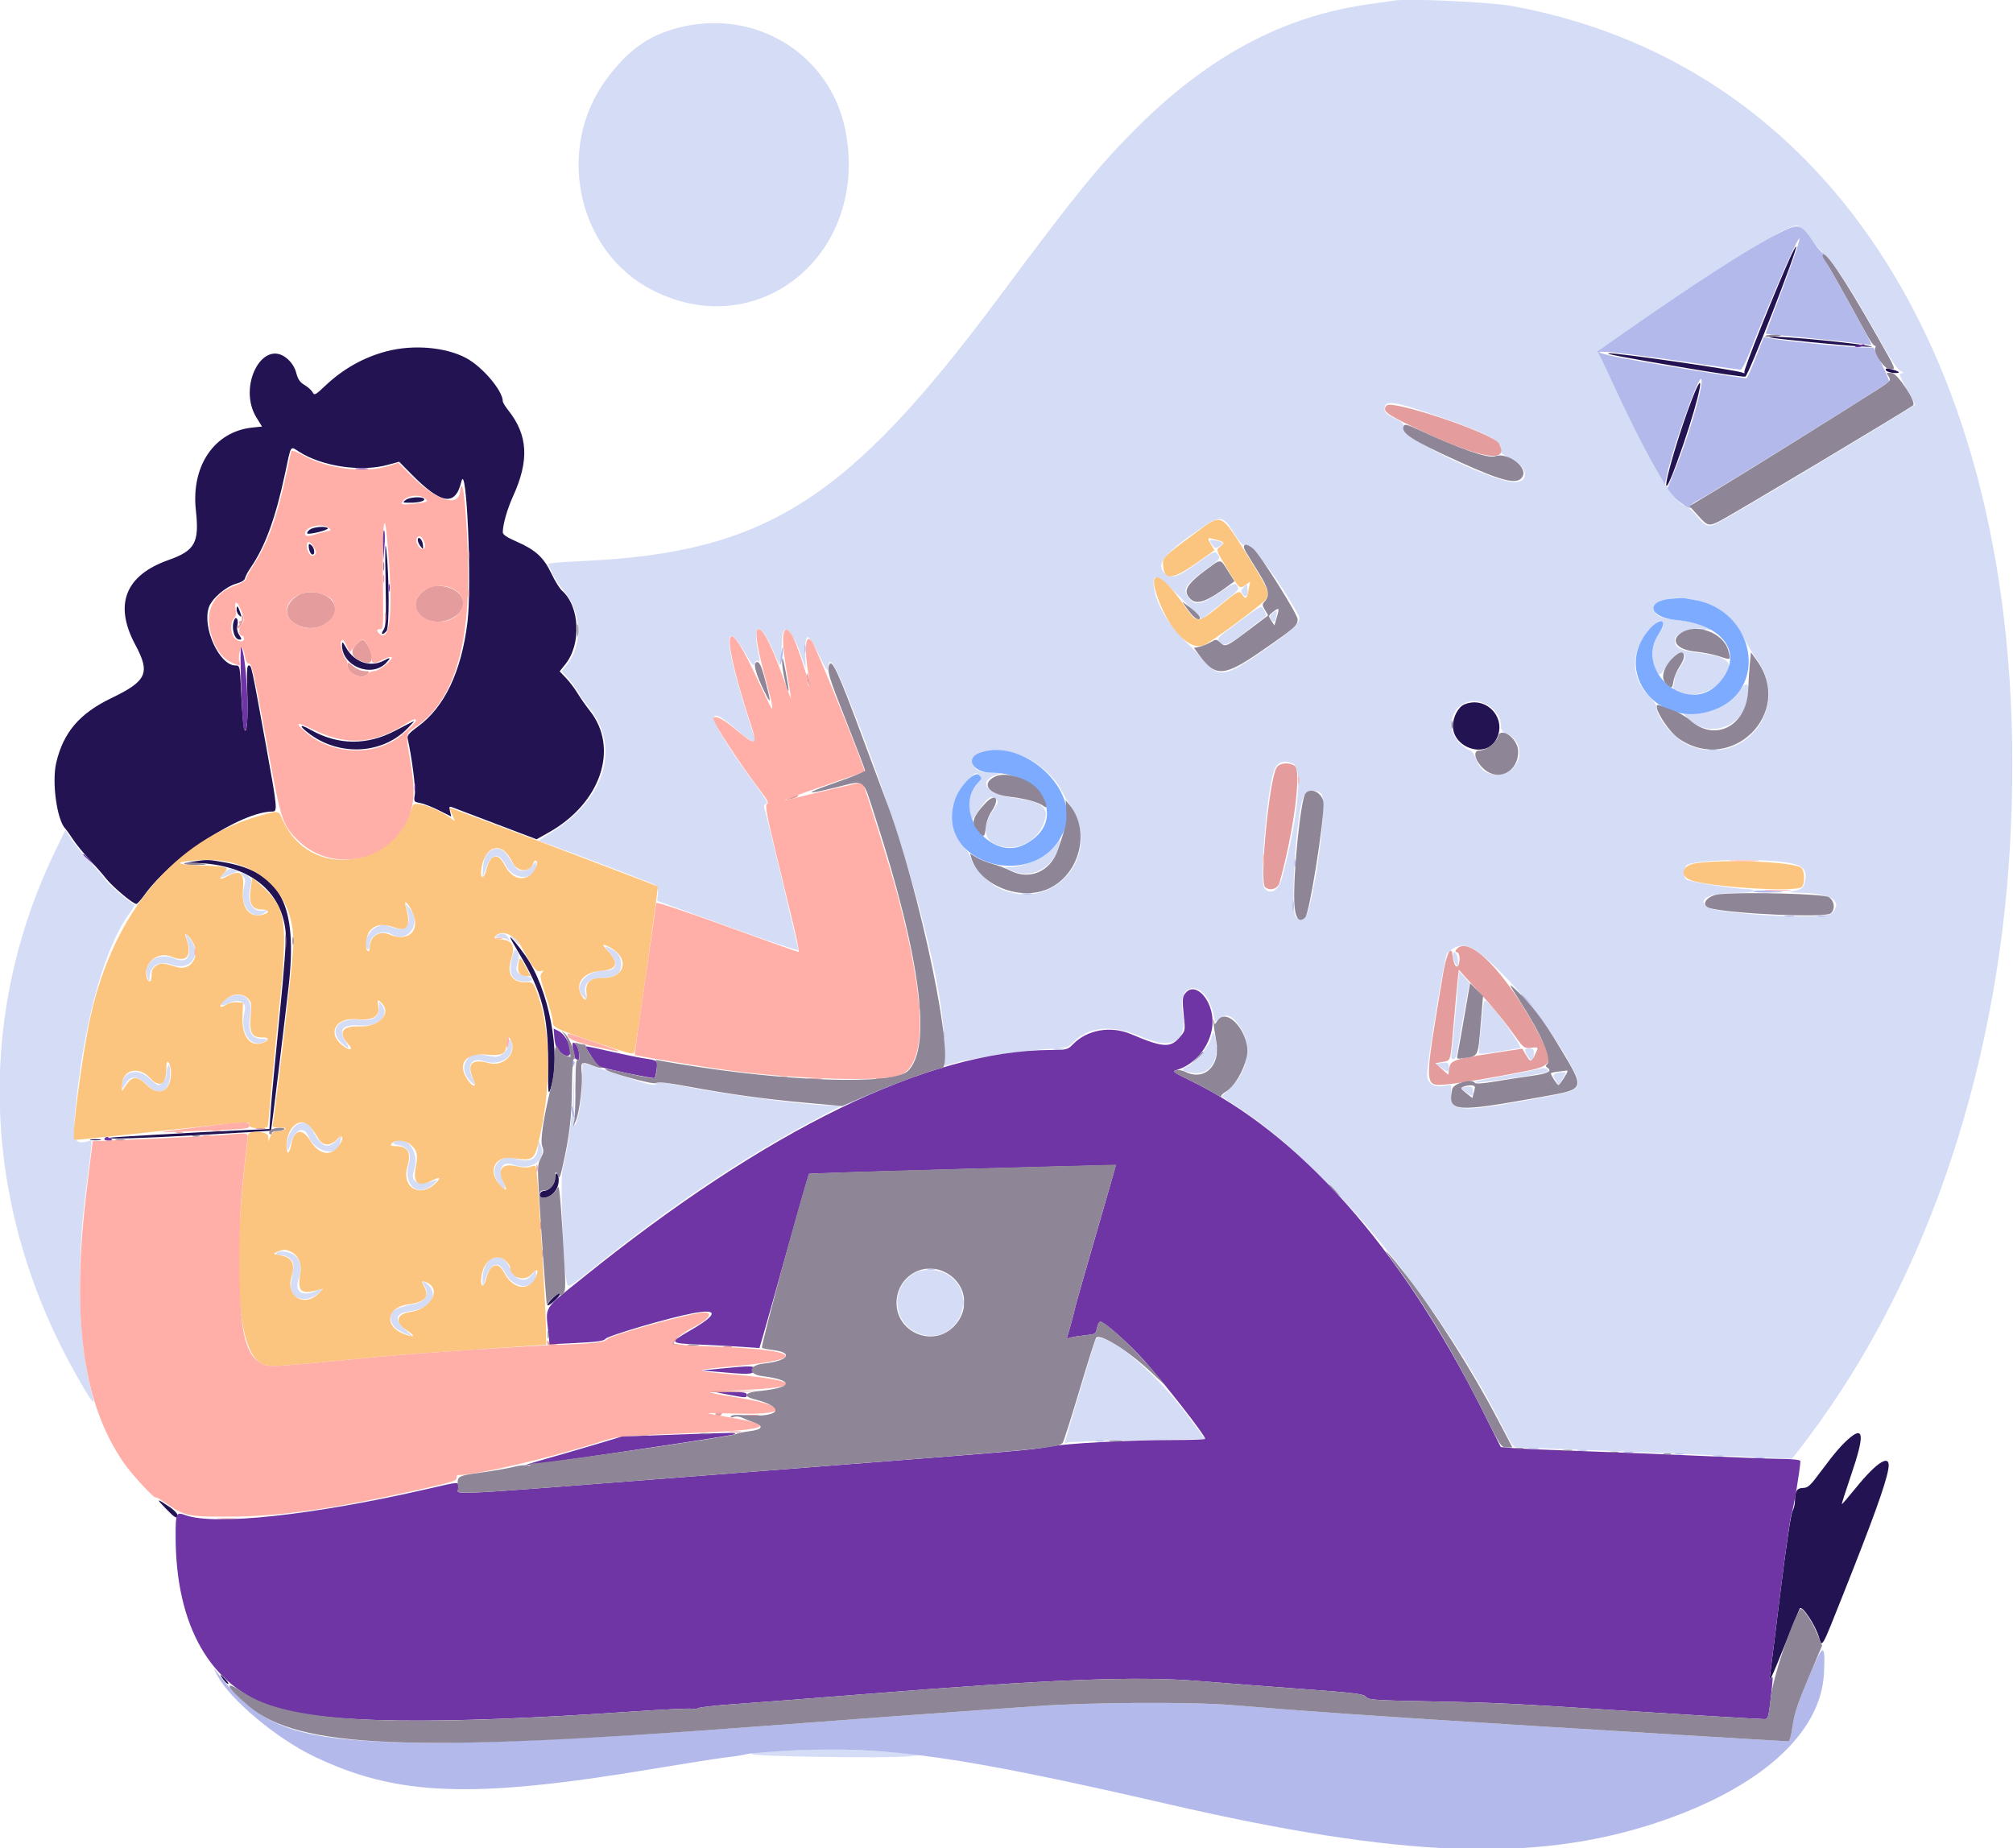 <svg id="svg" version="1.1" xmlns="http://www.w3.org/2000/svg" xmlns:xlink="http://www.w3.org/1999/xlink" width="400" height="367.273" viewBox="0, 0, 400,367.273"><g id="svgg"><path id="path0" d="M355.565 51.507 C 352.408 58.547,346.409 73.591,346.621 73.934 C 346.779 74.190,346.622 74.219,346.158 74.020 C 344.927 73.492,321.369 70.092,319.690 70.200 C 318.669 70.265,322.567 71.007,335.050 73.122 C 341.246 74.172,346.540 74.946,346.813 74.841 C 347.458 74.593,357.299 49.371,356.904 48.976 C 356.827 48.899,356.224 50.038,355.565 51.507 M351.699 67.044 C 352.359 67.288,365.937 68.643,369.513 68.822 C 372.369 68.965,372.636 68.939,370.983 68.676 C 364.873 67.704,350.102 66.454,351.699 67.044 M76.827 69.801 C 72.261 70.997,68.165 73.301,64.583 76.691 C 62.643 78.526,62.473 78.612,62.113 77.940 C 61.901 77.543,61.186 76.899,60.524 76.508 C 59.621 75.975,59.210 75.381,58.876 74.130 C 58.581 73.021,57.993 72.077,57.119 71.309 C 52.244 67.029,47.119 76.791,50.980 83.003 L 52.069 84.755 50.161 84.952 C 42.613 85.731,37.945 92.563,38.921 101.404 C 39.631 107.830,38.763 109.407,33.492 111.271 C 24.866 114.322,22.595 120.125,26.895 128.134 C 29.905 133.740,29.196 135.312,22.121 138.720 C 15.802 141.763,12.586 145.533,11.174 151.553 C 10.276 155.382,11.298 162.876,12.958 164.630 C 13.206 164.892,13.890 165.849,14.480 166.758 C 15.069 167.668,16.480 169.403,17.615 170.615 C 18.750 171.827,20.301 173.601,21.061 174.557 C 22.405 176.246,26.421 179.614,27.091 179.614 C 27.274 179.614,27.984 178.834,28.669 177.880 C 34.125 170.283,47.972 161.249,54.161 161.249 C 55.174 161.249,55.096 160.459,52.894 148.322 C 49.951 132.104,49.978 132.231,49.431 132.231 C 49.060 132.231,48.998 133.366,49.138 137.513 C 49.327 143.067,49.010 146.539,48.483 144.686 C 48.334 144.162,48.091 141.145,47.942 137.982 C 47.673 132.237,47.672 132.231,46.794 132.231 C 43.613 132.231,40.159 124.743,41.486 120.723 C 42.063 118.975,44.810 116.584,46.930 115.985 C 47.970 115.691,48.633 115.283,48.689 114.901 C 48.739 114.564,49.269 113.573,49.869 112.700 C 52.680 108.601,54.785 102.836,56.613 94.228 C 57.902 88.157,57.605 88.608,59.516 89.815 C 64.052 92.678,71.719 93.808,76.969 92.387 L 79.314 91.753 81.653 94.127 C 87.699 100.263,90.469 100.693,91.682 95.684 C 92.716 91.415,93.791 116.229,92.891 123.600 C 91.691 133.434,88.336 140.506,83.042 144.361 C 81.327 145.610,80.869 146.139,81.000 146.723 C 81.827 150.414,82.622 156.552,82.435 157.804 C 82.210 159.304,82.220 159.320,83.511 159.562 C 84.227 159.696,85.903 160.355,87.236 161.026 L 89.659 162.245 89.428 161.194 C 89.202 160.167,89.221 160.152,90.237 160.545 C 90.809 160.766,94.728 162.257,98.946 163.857 L 106.616 166.768 109.011 165.429 C 119.384 159.628,123.093 148.675,117.205 141.230 C 116.406 140.220,115.307 138.650,114.762 137.741 C 114.217 136.832,113.195 135.483,112.490 134.743 L 111.208 133.398 112.339 131.988 C 115.562 127.969,115.219 120.489,111.668 117.355 C 111.210 116.951,110.266 115.425,109.570 113.965 C 108.042 110.755,106.404 109.253,102.646 107.614 C 100.684 106.759,99.908 106.232,99.908 105.754 C 99.908 104.240,100.796 101.133,101.956 98.587 C 105.189 91.494,104.911 86.468,101.016 81.550 C 100.407 80.781,99.908 79.963,99.908 79.733 C 99.908 77.662,95.914 72.926,92.693 71.178 C 88.619 68.967,82.152 68.406,76.827 69.801 M374.740 73.538 C 374.826 73.799,375.544 74.056,376.337 74.109 C 377.901 74.214,377.495 73.756,375.630 73.312 C 374.859 73.128,374.625 73.188,374.740 73.538 M336.201 79.351 C 333.754 85.633,330.674 96.086,331.135 96.547 C 331.377 96.789,332.660 93.643,334.469 88.373 C 337.857 78.501,339.145 71.793,336.201 79.351 M80.603 99.346 C 79.937 99.849,79.988 99.885,81.359 99.891 C 83.211 99.900,84.533 99.555,84.272 99.132 C 83.948 98.608,81.380 98.758,80.603 99.346 M61.551 105.242 C 61.162 105.537,60.940 105.874,61.058 105.992 C 61.373 106.307,65.360 105.314,65.150 104.973 C 64.847 104.484,62.301 104.674,61.551 105.242 M76.612 115.335 C 76.759 123.119,76.704 124.446,76.203 125.161 C 75.537 126.112,76.057 126.294,76.815 125.375 C 77.387 124.680,77.360 114.551,76.770 109.275 C 76.537 107.181,76.491 108.923,76.612 115.335 M83.012 107.337 C 83.012 107.618,83.264 108.169,83.571 108.562 C 84.105 109.242,84.126 109.225,84.030 108.201 C 83.931 107.136,83.012 106.356,83.012 107.337 M61.341 108.465 C 61.341 109.301,61.740 110.193,62.115 110.193 C 62.650 110.193,62.487 108.851,61.892 108.356 C 61.442 107.983,61.341 108.004,61.341 108.465 M47.016 121.167 C 47.016 121.546,47.261 122.061,47.562 122.310 C 48.037 122.705,48.057 122.616,47.709 121.620 C 47.256 120.320,47.016 120.163,47.016 121.167 M46.503 123.264 C 45.913 124.802,46.562 127.089,47.588 127.089 C 48.059 127.089,48.053 126.965,47.543 126.186 C 47.150 125.587,47.031 124.918,47.188 124.200 C 47.441 123.052,46.879 122.285,46.503 123.264 M67.958 128.159 C 67.929 132.395,73.863 134.773,76.762 131.687 C 77.762 130.622,77.638 130.544,76.167 131.311 C 73.572 132.664,70.387 131.551,68.790 128.731 C 68.073 127.464,67.964 127.389,67.958 128.159 M291.003 139.955 C 289.786 140.445,288.708 142.459,288.707 144.248 C 288.703 148.554,295.009 150.722,297.180 147.161 C 299.712 143.009,295.533 138.134,291.003 139.955 M78.523 145.195 C 72.926 148.138,67.232 148.091,61.800 145.056 C 59.621 143.839,59.271 144.057,61.082 145.502 C 67.126 150.324,75.847 149.989,80.975 144.737 C 81.773 143.919,82.352 143.266,82.260 143.285 C 82.169 143.303,80.487 144.163,78.523 145.195 M38.567 171.166 L 36.915 171.423 38.994 171.478 C 49.336 171.753,55.965 176.871,56.763 185.197 C 56.910 186.730,56.488 192.474,55.514 202.204 C 54.705 210.285,53.930 218.567,53.791 220.610 L 53.540 224.324 48.166 224.569 C 38.157 225.024,22.224 225.933,21.855 226.069 C 20.917 226.415,27.783 226.202,40.220 225.501 C 47.694 225.079,53.831 224.706,53.857 224.672 C 53.934 224.571,56.503 203.532,57.340 196.143 C 59.192 179.792,55.884 173.354,44.598 171.343 C 41.470 170.785,41.088 170.774,38.567 171.166 M101.379 186.261 C 101.378 186.382,102.205 187.869,103.216 189.567 C 107.672 197.049,108.907 201.693,108.907 210.965 C 108.907 217.431,108.941 217.783,109.425 216.291 C 111.594 209.587,109.083 196.468,104.360 189.835 C 102.942 187.843,101.382 185.973,101.379 186.261 M18.095 226.526 C 18.653 226.611,19.480 226.608,19.932 226.521 C 20.383 226.434,19.927 226.365,18.916 226.368 C 17.906 226.370,17.537 226.442,18.095 226.526 M110.315 233.984 C 110.315 235.285,109.235 236.554,108.053 236.643 C 107.134 236.713,106.916 238.017,107.824 238.017 C 109.669 238.017,111.155 236.237,111.013 234.197 C 110.928 232.972,110.315 232.786,110.315 233.984 M109.892 257.879 C 109.222 258.489,108.726 259.143,108.791 259.333 C 108.926 259.734,111.295 257.620,111.295 257.098 C 111.295 256.615,111.263 256.632,109.892 257.879 M367.853 285.471 C 366.247 286.734,364.644 288.565,361.908 292.261 C 359.708 295.234,359.276 295.636,358.261 295.659 C 357.032 295.686,356.673 296.295,356.662 298.365 C 356.660 298.931,356.424 299.846,356.138 300.398 C 355.838 300.979,354.829 307.835,353.750 316.634 C 352.722 325.010,351.803 332.360,351.708 332.966 L 351.535 334.068 352.029 333.150 C 352.301 332.645,353.648 329.421,355.022 325.987 C 356.396 322.553,357.574 319.675,357.638 319.592 C 358.128 318.960,360.708 322.856,361.454 325.356 C 362.074 327.435,361.925 327.698,366.110 317.172 C 372.282 301.647,374.654 295.076,375.223 291.923 C 375.802 288.711,373.123 290.267,368.731 295.693 C 367.269 297.499,366.031 298.936,365.981 298.886 C 365.930 298.835,366.787 296.152,367.886 292.923 C 370.379 285.592,370.370 283.491,367.853 285.471 M32.860 299.672 C 34.760 301.641,35.262 301.924,35.262 301.028 C 35.262 300.734,34.559 300.019,33.701 299.437 C 31.090 297.670,30.963 297.706,32.860 299.672 M44.335 333.689 C 44.698 334.188,45.148 334.601,45.335 334.607 C 45.522 334.614,45.286 334.206,44.812 333.701 C 43.711 332.528,43.487 332.523,44.335 333.689 " stroke="none" fill="#241352" fill-rule="evenodd"></path><path id="path1" d="M276.584 0.172 C 276.281 0.244,274.545 0.498,272.727 0.737 C 255.231 3.032,240.170 11.025,225.441 25.829 C 218.169 33.138,213.693 38.662,198.436 59.154 C 168.433 99.453,152.102 109.803,115.886 111.474 C 113.260 111.595,110.603 111.772,109.982 111.866 L 108.853 112.038 109.799 113.993 C 110.318 115.068,111.297 116.578,111.974 117.348 C 115.617 121.496,115.862 128.264,112.514 132.243 L 111.587 133.345 112.889 134.786 C 113.606 135.579,114.464 136.754,114.797 137.398 C 115.129 138.041,116.113 139.441,116.982 140.508 C 123.478 148.483,120.231 159.006,109.238 165.601 C 107.844 166.438,106.901 167.123,107.142 167.124 C 107.514 167.125,122.678 172.814,128.858 175.270 C 130.801 176.042,130.810 176.054,130.704 177.522 L 130.598 178.998 144.546 184.048 C 152.217 186.826,158.545 188.961,158.607 188.792 C 158.697 188.550,152.583 162.903,151.851 160.452 C 151.742 160.085,151.900 159.791,152.246 159.718 C 152.678 159.627,152.201 158.756,150.372 156.290 C 141.028 143.698,139.165 138.693,146.080 144.759 C 148.675 147.035,150.470 148.081,150.093 147.096 C 149.958 146.747,149.023 143.796,148.014 140.540 C 143.807 126.966,143.879 122.512,148.185 129.941 C 149.507 132.223,149.794 132.531,149.970 131.858 C 150.104 131.348,150.342 131.156,150.625 131.331 C 150.953 131.533,151.009 131.324,150.839 130.541 C 149.292 123.438,151.017 123.067,153.894 129.885 L 154.900 132.269 155.136 130.546 C 155.266 129.598,155.372 128.257,155.372 127.565 C 155.372 123.306,157.261 124.681,159.249 130.385 L 160.085 132.782 160.024 129.957 C 159.927 125.454,160.513 125.475,162.696 130.052 C 164.009 132.804,164.528 133.606,164.539 132.896 C 164.582 130.141,165.670 131.498,167.983 137.190 C 179.775 166.211,188.132 196.781,187.629 209.062 C 187.551 210.980,187.641 211.897,187.899 211.798 C 191.015 210.594,201.630 208.857,208.511 208.424 C 211.864 208.213,212.335 208.095,213.103 207.272 C 216.221 203.928,220.992 203.489,226.801 206.011 C 233.063 208.730,236.025 206.991,235.005 201.196 C 233.865 194.724,239.500 194.721,241.038 201.191 L 241.475 203.032 242.512 202.264 C 243.862 201.267,245.046 201.889,246.648 204.437 C 248.915 208.043,247.793 213.420,244.117 216.567 C 243.318 217.250,242.734 217.866,242.820 217.935 C 242.905 218.003,244.380 218.971,246.097 220.085 C 263.826 231.584,286.543 259.213,299.120 284.572 C 300.268 286.888,300.800 287.603,301.373 287.603 C 302.985 287.603,339.681 289.086,347.629 289.472 L 356.048 289.881 356.731 289.018 C 381.646 257.542,396.827 214.388,399.420 167.677 C 404.439 77.233,366.546 13.381,300.643 1.232 C 295.883 0.355,278.959 -0.391,276.584 0.172 M135.686 5.298 C 129.285 6.755,125.086 9.618,120.615 15.577 C 110.224 29.425,114.702 50.117,129.733 57.704 C 151.078 68.479,172.987 50.069,167.924 25.612 C 164.890 10.956,150.544 1.916,135.686 5.298 M358.538 45.822 C 359.042 46.377,359.900 47.442,360.445 48.187 C 360.990 48.933,362.303 50.422,363.363 51.498 C 365.256 53.419,368.852 59.131,374.148 68.629 C 375.704 71.419,377.029 73.356,377.594 73.665 C 378.316 74.060,378.371 74.170,377.850 74.182 C 377.291 74.194,377.450 74.677,378.879 77.298 L 380.570 80.400 379.725 80.937 C 372.947 85.244,344.178 102.450,341.317 103.906 C 339.442 104.860,338.937 104.675,337.017 102.332 C 336.288 101.443,335.301 100.617,334.824 100.497 C 332.593 99.937,327.637 91.700,321.429 78.237 C 319.799 74.702,318.228 71.362,317.937 70.816 L 317.409 69.823 322.065 66.555 C 339.851 54.073,354.730 44.826,357.048 44.815 C 357.364 44.813,358.034 45.266,358.538 45.822 M285.767 82.718 C 295.956 86.215,299.095 87.968,298.088 89.597 C 297.953 89.816,298.889 90.491,300.272 91.173 C 303.949 92.987,303.946 96.244,300.267 95.740 C 295.147 95.038,278.969 87.075,278.978 85.262 C 278.984 84.129,278.818 83.940,277.049 83.073 C 275.572 82.349,275.115 81.930,275.115 81.301 C 275.115 79.398,276.713 79.611,285.767 82.718 M245.247 105.986 C 246.018 107.278,246.814 108.306,247.016 108.270 C 248.634 107.981,253.512 114.175,258.020 122.244 C 258.705 123.470,257.360 124.863,251.580 128.910 C 243.346 134.677,242.289 134.855,238.982 131.031 C 238.068 129.974,237.048 128.861,236.716 128.558 C 232.486 124.702,229.696 120.207,229.288 116.590 C 228.956 113.638,229.854 114.006,234.602 118.767 L 238.853 123.030 240.305 121.845 C 241.103 121.194,242.692 119.941,243.835 119.061 C 246.169 117.264,246.349 116.999,245.732 116.255 C 245.365 115.814,244.878 116.016,242.652 117.533 C 238.526 120.344,237.310 120.513,235.966 118.462 C 235.039 117.047,235.664 116.081,239.199 113.467 C 242.630 110.930,242.584 110.988,241.889 110.069 C 241.409 109.435,241.162 109.550,237.769 111.991 C 233.892 114.782,232.678 115.139,231.405 113.866 C 229.578 112.039,231.365 109.910,239.207 104.569 C 242.411 102.387,243.213 102.575,245.247 105.986 M240.800 108.165 C 241.276 108.892,241.535 109.003,242.074 108.714 C 243.218 108.102,243.197 107.721,242.005 107.483 C 240.254 107.133,240.159 107.186,240.800 108.165 M247.110 116.695 C 246.550 117.319,246.535 117.494,246.992 118.116 C 247.610 118.955,248.088 118.233,247.871 116.788 C 247.752 115.996,247.741 115.994,247.110 116.695 M336.616 119.189 C 340.490 119.846,344.901 123.273,346.681 127.008 C 347.232 128.164,348.292 129.936,349.036 130.946 C 356.114 140.547,346.421 152.773,335.492 148.031 C 332.606 146.779,329.109 142.550,329.109 140.312 C 329.109 139.987,328.516 139.152,327.792 138.456 C 323.920 134.737,323.934 129.239,327.825 124.932 C 328.578 124.098,329.429 123.416,329.715 123.416 C 330.500 123.416,330.739 124.463,330.116 125.174 C 328.386 127.149,327.880 130.337,328.907 132.794 C 329.557 134.351,329.867 134.383,330.697 132.978 C 331.829 131.062,333.194 129.660,333.928 129.660 C 335.122 129.660,335.120 130.665,333.922 132.474 C 333.295 133.420,332.780 134.455,332.777 134.774 C 332.775 135.093,332.673 135.726,332.551 136.181 C 331.807 138.957,338.814 138.668,341.533 135.811 C 345.196 131.962,344.085 130.453,337.017 129.677 C 334.048 129.351,332.782 128.620,332.782 127.232 C 332.782 125.721,336.675 124.400,339.234 125.042 C 339.841 125.194,340.106 125.146,339.960 124.909 C 339.581 124.296,336.336 123.488,333.124 123.208 C 329.199 122.865,327.905 121.763,329.258 119.912 C 329.745 119.246,333.063 118.589,334.619 118.851 C 334.922 118.902,335.821 119.055,336.616 119.189 M245.999 123.691 C 241.683 126.868,241.678 126.874,242.409 127.604 C 243.313 128.508,244.291 128.093,247.769 125.327 C 248.992 124.355,250.386 123.284,250.867 122.947 C 251.665 122.388,251.698 122.253,251.245 121.406 C 250.598 120.198,250.957 120.041,245.999 123.691 M252.984 121.742 C 252.211 122.307,252.168 122.815,252.845 123.377 C 253.250 123.713,253.395 123.565,253.583 122.629 C 253.864 121.221,253.809 121.139,252.984 121.742 M345.896 136.960 C 343.975 139.863,340.268 141.781,336.578 141.781 L 334.505 141.781 335.205 142.555 C 338.864 146.601,345.613 144.983,347.078 139.708 C 347.995 136.404,347.313 134.818,345.896 136.960 M295.346 139.960 C 297.040 140.824,298.252 142.579,298.254 144.171 C 298.255 145.051,298.486 145.377,299.390 145.778 C 303.646 147.662,302.186 153.903,297.488 153.903 C 295.342 153.903,294.124 152.999,293.276 150.777 C 292.929 149.870,292.426 149.128,292.158 149.128 C 291.889 149.128,291.095 148.624,290.393 148.007 C 285.786 143.962,289.945 137.204,295.346 139.960 M204.061 150.607 C 206.756 151.893,209.619 154.558,210.824 156.903 C 211.274 157.778,212.209 159.403,212.902 160.514 C 219.059 170.387,208.972 181.521,198.456 176.457 C 196.232 175.386,193.370 172.386,193.010 170.748 C 192.873 170.125,192.201 168.994,191.516 168.236 C 188.133 164.492,188.374 159.302,192.117 155.261 C 193.779 153.466,193.923 153.389,194.517 153.969 C 195.114 154.553,195.095 154.651,194.187 155.731 C 192.861 157.306,192.319 159.325,192.642 161.480 C 192.862 162.952,192.980 163.153,193.332 162.662 C 193.565 162.336,194.293 161.301,194.950 160.362 C 196.340 158.375,197.075 157.983,197.886 158.794 C 198.420 159.328,198.385 159.502,197.474 160.816 C 195.230 164.055,195.319 166.643,197.713 167.721 C 201.485 169.420,205.680 167.683,207.327 163.740 C 208.701 160.450,207.322 159.301,201.027 158.494 C 195.965 157.845,194.170 155.074,198.080 153.944 C 199.182 153.626,199.123 153.599,197.245 153.563 C 194.398 153.509,193.388 152.922,193.388 151.321 C 193.388 148.778,199.388 148.376,204.061 150.607 M256.924 151.762 C 258.913 152.668,257.976 162.421,254.747 174.439 C 254.057 177.009,252.444 177.943,251.228 176.478 C 250.256 175.307,251.685 157.566,253.096 153.291 C 253.711 151.428,255.033 150.900,256.924 151.762 M262.534 157.678 C 263.667 158.554,262.122 172.777,260.022 180.802 C 259.546 182.620,258.498 183.199,257.495 182.197 C 256.335 181.037,257.520 162.013,258.978 158.391 C 259.532 157.014,261.235 156.672,262.534 157.678 M10.907 169.246 C -5.543 203.373,-3.418 242.227,16.743 275.958 C 18.794 279.390,18.988 279.367,18.020 275.806 C 15.589 266.869,15.177 251.304,16.996 237.098 C 18.483 225.484,18.428 226.528,17.546 226.759 C 14.518 227.550,14.273 226.593,15.252 217.822 C 17.046 201.770,20.924 188.177,25.548 181.741 C 26.272 180.734,26.811 179.872,26.747 179.827 C 24.218 178.038,21.846 175.976,20.911 174.753 C 20.252 173.892,18.768 172.195,17.615 170.983 C 16.462 169.770,14.948 167.914,14.251 166.858 L 12.983 164.937 10.907 169.246 M209.734 167.860 C 208.141 170.097,203.856 172.216,200.760 172.298 L 199.633 172.328 201.102 173.023 C 204.823 174.784,209.311 172.457,210.390 168.208 C 210.831 166.469,210.754 166.428,209.734 167.860 M96.989 169.493 C 96.321 170.204,96.083 170.929,95.987 172.541 L 95.862 174.656 96.386 173.065 C 97.520 169.622,99.068 169.156,100.432 171.848 C 102.083 175.106,106.520 175.058,106.520 171.782 C 106.520 171.155,106.426 171.186,105.758 172.035 C 105.251 172.680,104.645 173.003,103.939 173.003 C 102.869 173.003,102.631 172.774,100.893 170.064 C 99.812 168.379,98.250 168.150,96.989 169.493 M353.405 171.176 C 357.927 171.624,359.111 172.425,358.729 174.780 C 358.467 176.395,358.134 176.720,356.401 177.056 C 355.238 177.281,355.464 177.336,357.759 177.384 C 363.956 177.515,366.347 179.108,363.948 181.507 C 362.630 182.825,340.549 181.627,339.053 180.157 C 337.364 178.496,339.756 177.422,345.157 177.415 C 346.812 177.412,348.268 177.245,348.393 177.043 C 348.529 176.823,348.060 176.675,347.221 176.674 C 344.977 176.671,335.608 175.203,335.091 174.774 C 334.455 174.246,334.492 172.464,335.151 171.917 C 336.277 170.982,347.041 170.545,353.405 171.176 M44.417 173.613 C 43.630 174.476,43.612 174.556,44.261 174.298 C 44.665 174.137,45.549 173.804,46.225 173.557 C 47.177 173.211,47.316 173.056,46.838 172.872 C 45.782 172.467,45.337 172.603,44.417 173.613 M48.261 174.060 C 48.801 174.657,48.828 174.978,48.460 176.440 C 47.539 180.097,50.293 183.197,52.731 181.248 C 53.428 180.691,53.426 180.683,52.659 180.892 C 50.426 181.502,49.009 179.481,49.668 176.627 C 50.079 174.843,50.058 174.710,49.253 174.058 C 48.151 173.166,47.453 173.168,48.261 174.060 M80.838 180.595 C 81.901 183.780,80.714 185.264,77.911 184.256 C 76.205 183.643,75.994 183.639,74.822 184.195 C 73.094 185.015,71.961 187.913,73.095 188.613 C 73.304 188.743,73.462 188.428,73.462 187.884 C 73.462 185.783,75.911 184.555,77.870 185.675 C 81.125 187.536,83.928 183.354,81.364 180.461 L 80.450 179.431 80.838 180.595 M37.287 187.065 C 38.189 190.125,37.153 191.494,34.709 190.473 C 31.313 189.054,28.151 191.337,29.352 194.341 L 29.706 195.225 29.729 194.297 C 29.790 191.852,31.590 190.797,34.157 191.701 C 38.004 193.056,40.282 189.621,37.666 186.410 L 36.769 185.308 37.287 187.065 M98.806 185.859 C 98.363 186.145,98.422 186.216,99.106 186.220 C 99.574 186.223,100.284 186.401,100.684 186.615 C 101.351 186.972,101.372 186.942,100.939 186.248 C 100.428 185.430,99.680 185.294,98.806 185.859 M102.093 186.756 C 102.578 187.273,103.030 187.695,103.097 187.695 C 103.428 187.695,102.239 186.212,101.761 186.029 C 101.459 185.913,101.608 186.240,102.093 186.756 M293.142 188.783 C 298.247 192.202,306.749 202.211,311.340 210.207 C 314.839 216.302,314.716 216.532,307.213 217.931 C 290.019 221.138,288.338 221.090,288.338 217.398 L 288.338 215.566 286.721 215.808 C 284.806 216.095,283.561 215.184,283.566 213.499 C 283.574 211.085,287.066 189.922,287.534 189.454 C 289.343 187.645,291.124 187.432,293.142 188.783 M121.174 189.361 C 122.922 191.351,122.554 192.835,120.312 192.840 C 116.281 192.847,113.732 196.047,116.071 198.164 C 116.798 198.822,116.802 198.816,116.391 197.638 C 115.768 195.852,116.854 194.525,119.045 194.393 C 122.367 194.194,123.416 193.544,123.416 191.685 C 123.416 190.198,122.869 189.280,121.587 188.617 C 119.991 187.792,119.916 187.927,121.174 189.361 M101.826 190.067 C 100.896 193.546,101.654 195.041,104.346 195.041 C 106.166 195.041,106.156 194.267,104.333 193.894 C 102.922 193.605,102.380 192.955,102.688 191.919 C 103.215 190.143,103.228 189.676,102.766 189.052 C 102.321 188.451,102.233 188.545,101.826 190.067 M288.705 189.982 C 288.705 190.465,288.955 191.181,289.261 191.574 C 289.782 192.241,289.811 192.195,289.720 190.846 C 289.615 189.277,288.705 188.503,288.705 189.982 M289.295 200.487 C 288.936 204.621,288.552 208.558,288.442 209.236 C 288.288 210.181,288.372 210.468,288.799 210.468 C 289.183 210.468,289.436 209.926,289.611 208.724 C 289.752 207.764,290.346 204.352,290.931 201.142 L 291.996 195.304 290.971 194.138 L 289.947 192.972 289.295 200.487 M45.464 198.185 C 43.517 199.241,43.389 200.330,45.322 199.391 C 47.541 198.313,49.097 199.091,48.603 201.034 C 47.517 205.303,50.014 208.656,52.893 206.795 C 53.313 206.524,53.170 206.438,52.290 206.434 C 49.826 206.422,49.135 204.997,49.761 201.223 C 50.235 198.369,48.015 196.800,45.464 198.185 M294.807 199.500 C 294.643 200.304,293.848 208.382,293.848 209.241 C 293.848 209.487,295.249 209.383,297.796 208.947 C 299.968 208.575,301.882 208.270,302.050 208.268 C 302.691 208.261,297.494 200.878,295.749 199.316 C 294.998 198.644,294.981 198.647,294.807 199.500 M75.310 200.092 C 75.290 202.171,74.168 202.891,71.391 202.607 C 67.143 202.171,65.220 204.729,67.881 207.277 C 69.285 208.623,69.638 208.517,68.717 207.027 C 67.154 204.499,68.031 203.514,71.617 203.771 C 75.235 204.030,77.514 201.796,75.861 199.611 C 75.351 198.937,75.321 198.963,75.310 200.092 M240.663 206.320 C 240.122 208.126,237.384 211.287,235.789 211.947 C 234.493 212.484,234.796 212.796,236.996 213.191 C 240.560 213.831,242.638 210.274,241.366 205.713 C 241.134 204.882,241.080 204.928,240.663 206.320 M101.010 207.341 C 101.010 208.848,99.396 210.229,97.958 209.953 C 94.102 209.212,93.823 209.232,92.988 210.293 C 91.927 211.643,91.986 213.102,93.159 214.496 C 94.320 215.876,94.669 215.729,93.875 214.194 C 92.668 211.860,93.753 210.044,95.906 210.794 C 98.899 211.837,101.745 210.509,101.745 208.070 C 101.745 207.393,101.579 206.736,101.377 206.612 C 101.168 206.482,101.010 206.797,101.010 207.341 M303.038 208.724 C 303.043 208.976,303.361 209.592,303.745 210.092 L 304.444 211.001 304.690 210.021 C 304.825 209.482,304.828 208.866,304.696 208.653 C 304.360 208.109,303.029 208.166,303.038 208.724 M286.557 211.203 L 285.328 211.387 286.495 212.245 C 287.800 213.206,288.081 213.134,287.906 211.879 C 287.802 211.128,287.632 211.042,286.557 211.203 M115.696 214.601 C 115.690 217.899,115.000 222.309,114.292 223.574 C 114.065 223.979,113.983 221.962,114.058 217.791 L 114.172 211.387 113.879 217.264 C 113.591 223.023,112.908 227.960,111.799 232.293 C 111.248 234.445,111.974 252.755,112.705 255.159 C 112.927 255.889,113.347 255.634,117.723 252.107 C 132.885 239.886,148.008 229.762,162.167 222.354 L 167.309 219.663 165.429 219.657 C 160.562 219.641,145.409 217.701,136.301 215.927 C 131.374 214.968,130.597 214.896,130.330 215.373 C 130.070 215.837,128.926 215.555,122.965 213.562 C 119.083 212.265,115.861 211.203,115.805 211.203 C 115.749 211.203,115.700 212.732,115.696 214.601 M33.281 212.151 C 33.158 212.471,33.058 213.106,33.058 213.564 C 33.058 214.355,32.051 215.611,31.417 215.611 C 31.254 215.611,30.403 214.949,29.526 214.141 C 27.279 212.070,24.239 212.952,24.244 215.674 C 24.245 216.455,24.308 216.426,24.973 215.335 C 26.016 213.625,27.359 213.710,29.297 215.611 C 31.696 217.962,33.792 216.909,33.792 213.353 C 33.792 211.492,33.656 211.172,33.281 212.151 M306.152 212.294 C 305.748 212.444,303.021 213.010,300.092 213.553 C 293.221 214.825,292.991 214.877,293.214 215.100 C 293.423 215.308,306.119 213.472,307.202 213.077 C 307.762 212.873,307.795 212.756,307.386 212.425 C 307.107 212.200,306.564 212.142,306.152 212.294 M308.960 213.366 C 308.551 213.626,308.576 213.855,309.103 214.660 L 309.744 215.637 310.427 214.513 C 310.803 213.895,311.111 213.310,311.111 213.214 C 311.111 212.918,309.487 213.032,308.960 213.366 M291.333 215.978 L 290.103 216.162 291.270 217.020 C 292.575 217.982,292.856 217.909,292.681 216.654 C 292.577 215.903,292.407 215.817,291.333 215.978 M59.137 223.424 C 57.950 224.014,56.852 226.271,57.002 227.811 C 57.117 228.988,57.136 228.971,57.792 227.086 C 58.788 224.221,60.424 223.681,61.347 225.912 C 62.679 229.127,67.585 229.950,67.585 226.958 C 67.585 226.811,67.697 226.387,67.834 226.017 C 67.981 225.618,67.622 225.830,66.952 226.538 C 65.185 228.403,63.828 227.924,62.298 224.896 C 61.409 223.136,60.535 222.729,59.137 223.424 M78.292 226.955 C 77.945 227.175,78.193 227.343,79.122 227.518 C 81.081 227.885,81.804 229.162,81.242 231.263 C 80.071 235.641,83.119 238.077,86.205 235.229 C 87.004 234.493,87.070 234.337,86.501 234.535 C 83.260 235.667,81.429 234.898,82.212 232.732 C 83.527 229.097,80.937 225.279,78.292 226.955 M106.917 227.824 C 106.863 230.299,105.356 231.122,102.463 230.255 C 98.823 229.164,96.827 232.650,99.440 235.537 C 100.426 236.626,100.640 236.253,99.934 234.676 C 98.848 232.251,99.846 230.613,101.928 231.405 C 105.471 232.752,108.733 230.526,107.464 227.627 L 106.947 226.446 106.917 227.824 M54.913 249.036 C 54.780 249.250,55.154 249.403,55.809 249.403 C 56.460 249.403,57.257 249.727,57.703 250.173 C 58.495 250.965,58.499 251.116,57.828 254.984 C 57.338 257.805,60.238 259.102,62.937 257.268 C 64.623 256.122,64.513 255.801,62.694 256.561 C 59.907 257.726,58.446 256.650,59.353 254.098 C 60.061 252.104,59.757 250.390,58.523 249.419 C 57.528 248.636,55.305 248.400,54.913 249.036 M97.612 250.167 C 96.610 250.751,95.865 252.520,95.892 254.252 L 95.917 255.831 96.413 254.240 C 97.446 250.932,99.072 250.331,100.306 252.801 C 102.081 256.352,106.520 256.475,106.520 252.973 C 106.520 252.309,106.454 252.326,105.794 253.165 C 104.337 255.018,102.703 254.573,101.371 251.962 C 100.347 249.955,99.045 249.333,97.612 250.167 M181.602 253.036 C 176.497 256.149,177.530 263.661,183.274 265.197 C 190.463 267.120,194.645 256.991,188.218 253.224 C 186.305 252.103,183.273 252.017,181.602 253.036 M84.406 255.643 C 85.304 257.218,84.489 258.648,82.449 259.074 C 78.047 259.994,77.246 260.558,77.710 262.408 C 77.997 263.552,78.807 264.280,80.638 265.037 L 82.094 265.640 80.533 264.189 C 78.228 262.048,78.564 260.913,81.620 260.522 C 85.460 260.032,87.252 257.366,85.100 255.344 C 83.922 254.237,83.667 254.346,84.406 255.643 M217.623 266.391 C 217.284 267.317,211.570 286.480,211.570 286.693 C 211.570 286.813,211.764 286.792,212.001 286.646 C 212.238 286.499,218.511 286.283,225.941 286.165 L 239.451 285.950 236.051 281.359 C 229.170 272.069,218.669 263.539,217.623 266.391 M156.290 347.861 C 153.462 348.003,150.652 348.145,150.046 348.176 C 149.170 348.220,149.066 348.303,149.536 348.578 C 150.294 349.020,175.846 349.392,179.982 349.021 L 183.104 348.741 180.900 348.469 C 177.851 348.094,166.314 347.477,163.636 347.545 C 162.424 347.577,159.118 347.719,156.290 347.861 " stroke="none" fill="#d5dcf5" fill-rule="evenodd"></path><path id="path2" d="M236.915 106.371 C 231.115 110.692,230.981 110.831,231.112 112.374 C 231.377 115.494,232.983 115.274,238.477 111.365 L 241.324 109.339 240.601 108.113 C 239.798 106.752,239.828 106.731,241.781 107.274 C 243.377 107.717,243.429 107.836,242.388 108.679 C 241.617 109.303,241.618 109.305,243.882 113.054 C 246.350 117.139,246.279 117.077,247.536 116.197 L 248.404 115.589 248.136 117.020 C 247.768 118.978,247.577 119.186,246.956 118.301 C 246.218 117.246,246.235 117.239,242.752 120.056 C 237.731 124.117,237.987 124.125,234.971 119.821 C 230.849 113.938,228.202 112.943,229.742 117.854 C 231.832 124.520,236.119 129.292,239.088 128.257 C 240.463 127.777,251.137 119.887,251.612 118.999 C 252.298 117.717,251.963 116.931,248.084 110.725 C 242.357 101.561,243.022 101.820,236.915 106.371 M82.041 160.070 C 77.888 172.958,61.407 174.761,56.161 162.902 C 55.302 160.960,55.466 160.983,51.240 162.202 C 34.730 166.963,22.699 181.269,18.057 201.659 C 16.489 208.548,14.165 225.880,14.736 226.422 C 14.895 226.571,16.315 226.430,34.851 224.412 C 50.458 222.712,49.587 222.758,49.587 223.646 C 49.587 224.247,52.506 224.432,53.181 223.874 C 53.239 223.827,53.528 220.915,53.824 217.404 C 54.120 213.892,54.874 206.061,55.499 200.000 C 57.234 183.204,56.863 180.509,52.234 176.270 L 50.138 174.350 49.813 176.604 C 49.394 179.506,50.032 180.716,51.983 180.716 C 53.306 180.716,53.694 181.206,52.679 181.595 C 49.795 182.702,47.922 180.654,48.273 176.779 C 48.579 173.405,47.839 172.748,45.232 174.077 C 43.538 174.942,43.312 174.759,44.507 173.487 C 45.651 172.269,45.347 172.168,39.990 171.974 C 34.595 171.779,34.342 171.273,39.460 170.912 C 49.342 170.215,56.882 175.694,58.113 184.467 C 58.434 186.755,58.339 188.634,57.519 196.168 C 56.352 206.889,54.393 222.956,54.174 223.600 C 54.065 223.919,54.491 224.060,55.567 224.064 C 56.703 224.069,56.970 224.165,56.566 224.426 C 56.263 224.622,55.592 224.785,55.075 224.788 C 54.395 224.792,54.026 225.072,53.737 225.803 L 53.338 226.814 53.299 225.791 C 53.265 224.906,50.269 224.535,49.353 225.302 C 49.325 225.325,49.036 227.741,48.709 230.670 C 46.181 253.365,47.314 268.188,51.778 270.825 C 53.316 271.733,53.158 271.741,75.298 269.609 C 79.417 269.212,85.154 268.786,99.541 267.810 L 108.540 267.200 108.458 262.985 C 108.376 258.760,107.065 236.939,106.678 233.352 C 106.475 231.473,106.456 231.447,105.519 231.804 C 104.867 232.051,103.949 232.028,102.617 231.730 C 99.674 231.071,98.703 232.393,100.119 235.130 C 100.893 236.626,100.623 236.766,99.408 235.499 C 96.847 232.825,98.203 229.656,101.715 230.111 C 106.216 230.694,106.208 230.701,107.424 225.076 C 109.692 214.589,109.296 203.346,106.418 196.465 C 105.905 195.239,105.746 195.137,104.401 195.172 C 101.733 195.242,100.626 193.448,101.575 190.591 C 102.424 188.036,101.815 186.822,99.604 186.663 C 98.273 186.567,98.089 186.464,98.458 186.020 C 99.585 184.661,102.254 185.674,103.496 187.933 C 105.942 192.379,106.597 193.230,107.385 192.980 C 108.077 192.760,108.109 192.801,107.666 193.335 C 107.235 193.854,107.352 194.502,108.495 197.943 C 109.227 200.146,109.826 202.357,109.826 202.857 C 109.826 204.196,110.112 204.339,118.357 207.120 C 125.734 209.608,125.928 209.652,126.111 208.876 C 126.476 207.332,130.843 176.267,130.712 176.149 C 130.518 175.974,89.655 160.514,89.388 160.514 C 89.336 160.514,89.543 161.111,89.848 161.840 L 90.402 163.167 89.370 162.441 C 86.517 160.434,82.357 159.088,82.041 160.070 M100.694 169.571 C 101.021 169.943,101.560 170.783,101.891 171.436 C 102.867 173.363,105.376 173.400,105.980 171.497 C 106.141 170.990,106.350 170.849,106.587 171.087 C 107.056 171.555,106.036 173.577,105.071 174.094 C 103.275 175.055,101.453 174.209,100.254 171.859 C 98.952 169.307,97.419 169.730,96.631 172.858 C 96.108 174.935,95.316 174.669,95.658 172.531 C 96.255 168.796,98.734 167.339,100.694 169.571 M337.073 171.510 C 333.913 171.950,333.589 174.356,336.591 175.097 C 342.083 176.453,357.043 177.246,358.053 176.235 C 358.631 175.657,358.619 173.312,358.035 172.526 C 357.123 171.300,343.374 170.634,337.073 171.510 M82.122 181.657 C 83.440 185.108,81.011 187.194,77.421 185.694 C 75.277 184.798,73.462 186.053,73.462 188.433 C 73.462 188.859,73.297 189.106,73.095 188.981 C 72.443 188.578,72.684 186.013,73.466 185.018 C 74.507 183.695,76.045 183.453,78.285 184.259 C 81.059 185.256,81.741 183.984,80.580 179.982 C 80.118 178.389,81.410 179.793,82.122 181.657 M38.408 187.375 C 39.812 190.090,37.891 192.964,35.206 192.167 C 32.275 191.296,31.969 191.275,31.038 191.885 C 30.350 192.336,30.119 192.807,30.119 193.764 C 30.119 195.088,29.630 195.475,29.240 194.460 C 28.170 191.670,31.195 188.897,34.021 190.078 C 37.232 191.419,38.323 189.875,36.872 186.042 C 36.455 184.942,37.715 186.035,38.408 187.375 M121.139 188.208 C 125.132 190.273,124.341 194.307,119.943 194.307 C 117.255 194.307,116.261 195.185,116.546 197.308 C 116.769 198.971,116.179 199.077,115.416 197.511 C 114.295 195.214,116.081 193.147,119.392 192.907 C 122.662 192.671,123.081 191.404,120.720 188.889 C 119.499 187.589,119.606 187.416,121.139 188.208 M103.018 191.489 C 102.718 193.087,103.252 193.939,104.552 193.939 L 105.433 193.939 104.705 192.562 C 103.386 190.067,103.296 190.009,103.018 191.489 M49.263 198.391 C 49.971 199.099,50.019 199.424,49.795 201.990 C 49.514 205.216,50.074 206.200,52.157 206.141 C 53.526 206.102,53.592 206.687,52.274 207.188 C 49.703 208.166,48.000 205.962,48.183 201.895 L 48.301 199.265 47.081 199.148 C 46.384 199.081,45.466 199.290,44.938 199.637 C 43.523 200.563,43.374 199.892,44.726 198.684 C 46.210 197.358,48.108 197.235,49.263 198.391 M75.823 199.292 C 77.903 201.371,75.348 204.082,71.434 203.948 C 67.876 203.826,67.103 205.171,69.322 207.623 C 70.154 208.542,69.662 208.806,68.516 208.056 C 64.868 205.665,66.387 202.102,70.876 202.520 C 74.078 202.817,75.504 201.963,75.177 199.943 C 74.951 198.550,75.016 198.484,75.823 199.292 M101.667 207.096 C 102.549 209.627,99.881 212.005,97.044 211.217 C 93.767 210.307,92.703 211.409,94.009 214.359 C 94.829 216.215,94.015 216.210,92.798 214.353 C 90.838 211.362,92.547 209.191,96.578 209.548 C 99.885 209.841,100.643 209.425,100.643 207.320 C 100.643 205.794,101.172 205.679,101.667 207.096 M33.976 213.215 C 33.976 216.837,31.644 218.008,29.201 215.611 C 27.322 213.767,26.302 213.757,25.081 215.573 L 24.242 216.821 24.242 215.648 C 24.242 212.602,27.511 211.714,29.759 214.149 C 31.733 216.288,33.058 215.527,33.058 212.256 C 33.058 211.002,33.150 210.781,33.517 211.148 C 33.770 211.400,33.976 212.330,33.976 213.215 M61.767 224.012 C 62.240 224.593,62.908 225.585,63.252 226.216 C 64.081 227.738,65.684 227.798,67.019 226.358 C 68.225 225.058,68.402 226.327,67.223 227.825 C 65.614 229.870,63.352 229.388,61.641 226.634 C 60.001 223.997,58.416 224.409,57.811 227.631 C 57.481 229.393,56.933 229.484,56.933 227.777 C 56.933 223.841,59.807 221.603,61.767 224.012 M81.408 227.281 C 82.888 228.480,83.123 229.411,82.605 232.018 C 81.988 235.123,83.152 235.974,86.003 234.500 C 87.502 233.725,87.700 234.054,86.438 235.224 C 83.333 238.103,79.744 235.858,80.952 231.792 C 81.776 229.017,81.056 227.748,78.651 227.737 C 77.592 227.733,77.479 227.652,77.870 227.181 C 78.483 226.441,80.440 226.497,81.408 227.281 M57.773 248.700 C 59.206 249.353,60.001 251.065,59.695 252.839 C 59.028 256.701,59.743 257.329,63.545 256.221 C 64.410 255.969,64.394 256.018,63.263 257.086 C 60.398 259.792,56.758 257.571,57.895 253.811 C 58.722 251.074,58.098 249.866,55.625 249.412 C 54.210 249.153,54.199 249.138,55.096 248.747 C 56.294 248.226,56.718 248.219,57.773 248.700 M100.527 250.569 C 100.995 251.008,101.377 251.565,101.377 251.805 C 101.377 253.806,104.166 254.774,105.569 253.260 C 106.625 252.121,107.013 252.089,106.686 253.168 C 105.617 256.692,101.995 256.502,100.137 252.824 C 98.986 250.545,97.370 251.099,96.633 254.025 C 96.082 256.211,95.295 255.749,95.680 253.466 C 96.211 250.323,98.689 248.842,100.527 250.569 M84.648 254.774 C 87.869 256.009,85.718 260.110,81.543 260.696 C 78.742 261.089,78.402 262.731,80.794 264.313 C 82.537 265.467,82.494 265.814,80.681 265.216 C 76.253 263.755,76.572 259.782,81.167 259.173 C 84.471 258.734,85.367 257.716,84.287 255.627 C 83.692 254.477,83.718 254.416,84.648 254.774 " stroke="none" fill="#fbc580" fill-rule="evenodd"></path><path id="path3" d="M275.509 80.592 C 274.646 81.632,275.398 82.241,280.703 84.794 C 293.800 91.096,300.120 92.324,297.876 88.132 C 296.818 86.154,276.561 79.325,275.509 80.592 M93.022 110.376 C 93.026 111.185,93.101 111.472,93.189 111.015 C 93.277 110.558,93.274 109.897,93.182 109.546 C 93.090 109.195,93.018 109.568,93.022 110.376 M76.118 114.968 C 76.118 115.675,76.194 115.964,76.286 115.611 C 76.379 115.257,76.379 114.679,76.286 114.325 C 76.194 113.972,76.118 114.261,76.118 114.968 M85.032 116.866 C 82.321 118.365,81.778 120.785,83.775 122.465 C 86.957 125.143,93.189 122.407,91.862 118.915 C 91.087 116.876,87.149 115.695,85.032 116.866 M93.015 117.906 C 93.015 118.613,93.090 118.903,93.182 118.549 C 93.275 118.196,93.275 117.617,93.182 117.264 C 93.090 116.910,93.015 117.199,93.015 117.906 M59.994 117.942 C 59.354 118.127,58.403 118.786,57.882 119.406 C 54.567 123.345,61.877 126.954,65.610 123.221 C 68.527 120.303,64.597 116.609,59.994 117.942 M77.595 121.763 C 77.599 122.571,77.674 122.858,77.762 122.402 C 77.850 121.945,77.847 121.284,77.755 120.932 C 77.663 120.581,77.591 120.955,77.595 121.763 M76.500 122.681 C 76.500 123.590,76.572 123.962,76.660 123.508 C 76.747 123.053,76.747 122.309,76.660 121.855 C 76.572 121.400,76.500 121.772,76.500 122.681 M48.074 122.590 C 48.050 122.741,48.050 122.989,48.074 123.140 C 48.098 123.292,47.942 123.416,47.729 123.416 C 47.515 123.416,47.435 123.570,47.551 123.758 C 47.667 123.946,47.594 124.204,47.389 124.331 C 47.184 124.457,47.016 124.739,47.016 124.956 C 47.016 125.174,47.321 124.957,47.695 124.476 C 48.069 123.994,48.372 123.310,48.368 122.957 C 48.362 122.318,48.157 122.062,48.074 122.590 M70.728 128.169 C 69.280 129.681,70.074 131.021,72.819 131.695 C 74.106 132.012,74.256 130.181,73.099 128.283 C 72.206 126.820,72.029 126.811,70.728 128.169 M69.054 132.129 C 69.054 133.913,72.006 135.196,73.095 133.884 C 73.484 133.415,73.386 133.333,72.433 133.333 C 71.765 133.333,70.859 132.950,70.184 132.382 C 69.163 131.523,69.054 131.498,69.054 132.129 M160.375 134.829 C 160.505 135.522,160.742 136.232,160.902 136.409 C 161.061 136.585,161.054 136.117,160.885 135.369 C 160.491 133.622,160.064 133.170,160.375 134.829 M253.673 152.525 C 252.216 154.833,250.237 175.324,251.381 176.273 C 252.371 177.095,253.910 176.623,254.254 175.390 C 257.061 165.355,258.652 153.193,257.289 152.196 C 256.191 151.393,254.278 151.567,253.673 152.525 M157.025 158.496 L 155.923 159.015 157.025 158.799 C 157.631 158.680,158.284 158.439,158.476 158.263 C 158.999 157.783,158.298 157.895,157.025 158.496 M289.440 188.613 C 289.176 188.931,289.141 189.164,289.356 189.164 C 289.924 189.164,290.180 190.149,289.932 191.385 C 289.648 192.807,288.833 191.869,288.642 189.900 C 288.415 187.556,287.416 189.498,286.724 193.628 C 282.931 216.260,282.919 215.858,287.367 215.481 C 289.842 215.271,296.649 214.130,303.214 212.824 C 308.596 211.754,308.804 211.136,305.731 205.365 C 299.282 193.252,291.894 185.656,289.440 188.613 M295.103 198.469 C 296.736 200.253,299.134 203.202,300.432 205.021 C 302.771 208.300,302.804 208.328,304.197 208.195 C 305.820 208.041,305.777 207.967,305.009 209.586 C 304.276 211.131,304.130 211.132,303.214 209.600 L 302.479 208.372 296.786 209.247 C 288.886 210.462,288.200 210.699,287.971 212.292 L 287.787 213.564 286.505 212.417 L 285.223 211.269 286.626 211.006 C 288.348 210.683,288.182 211.251,288.866 203.306 C 289.179 199.669,289.536 195.789,289.658 194.682 L 289.881 192.669 291.008 193.947 C 291.627 194.650,293.470 196.685,295.103 198.469 M182.638 199.816 C 182.638 200.523,182.714 200.813,182.806 200.459 C 182.898 200.106,182.898 199.527,182.806 199.174 C 182.714 198.820,182.638 199.109,182.638 199.816 M154.917 214.034 C 155.374 214.122,156.035 214.118,156.386 214.026 C 156.737 213.935,156.364 213.863,155.556 213.867 C 154.747 213.871,154.460 213.946,154.917 214.034 M160.790 214.407 C 161.446 214.489,162.521 214.489,163.177 214.407 C 163.834 214.326,163.297 214.259,161.983 214.259 C 160.670 214.259,160.133 214.326,160.790 214.407 M174.197 214.395 C 174.550 214.487,175.129 214.487,175.482 214.395 C 175.836 214.302,175.546 214.227,174.839 214.227 C 174.132 214.227,173.843 214.302,174.197 214.395 M50.964 224.318 C 51.419 224.406,52.163 224.406,52.617 224.318 C 53.072 224.230,52.700 224.159,51.791 224.159 C 50.882 224.159,50.510 224.230,50.964 224.318 M42.149 224.685 C 42.603 224.773,43.347 224.773,43.802 224.685 C 44.256 224.598,43.884 224.526,42.975 224.526 C 42.066 224.526,41.694 224.598,42.149 224.685 M34.986 225.047 C 35.340 225.139,35.918 225.139,36.272 225.047 C 36.625 224.954,36.336 224.879,35.629 224.879 C 34.922 224.879,34.633 224.954,34.986 225.047 M40.496 225.781 C 40.849 225.874,41.428 225.874,41.781 225.781 C 42.135 225.689,41.846 225.613,41.139 225.613 C 40.432 225.613,40.142 225.689,40.496 225.781 M106.605 232.140 C 106.605 232.847,106.681 233.136,106.773 232.782 C 106.865 232.429,106.865 231.850,106.773 231.497 C 106.681 231.143,106.605 231.433,106.605 232.140 M107.340 243.526 C 107.340 244.233,107.415 244.522,107.508 244.169 C 107.600 243.815,107.600 243.237,107.508 242.883 C 107.415 242.530,107.340 242.819,107.340 243.526 M107.707 249.036 C 107.707 249.743,107.782 250.032,107.875 249.679 C 107.967 249.325,107.967 248.747,107.875 248.393 C 107.782 248.039,107.707 248.329,107.707 249.036 M133.941 266.236 C 133.050 267.221,133.180 267.408,134.711 267.343 L 136.088 267.284 134.861 267.133 C 133.674 266.987,133.654 266.959,134.275 266.274 C 134.628 265.884,134.834 265.565,134.733 265.565 C 134.632 265.565,134.276 265.867,133.941 266.236 M108.729 266.758 C 108.725 267.280,109.019 267.390,110.285 267.343 C 111.772 267.286,111.786 267.276,110.563 267.129 C 109.858 267.044,109.158 266.781,109.008 266.545 C 108.829 266.263,108.733 266.337,108.729 266.758 M143.898 267.661 C 144.355 267.749,145.016 267.746,145.367 267.654 C 145.718 267.562,145.344 267.490,144.536 267.494 C 143.728 267.498,143.441 267.573,143.898 267.661 M140.312 276.520 C 140.615 276.674,143.095 276.699,145.822 276.575 L 150.781 276.350 145.271 276.295 C 142.241 276.264,140.009 276.365,140.312 276.520 M142.149 280.992 C 142.149 281.194,142.387 281.359,142.678 281.359 C 142.969 281.359,143.309 281.194,143.434 280.992 C 143.559 280.790,143.321 280.624,142.905 280.624 C 142.489 280.624,142.149 280.790,142.149 280.992 M148.301 281.257 C 148.958 281.339,150.032 281.339,150.689 281.257 C 151.345 281.176,150.808 281.109,149.495 281.109 C 148.182 281.109,147.645 281.176,148.301 281.257 M145.002 284.564 C 145.662 284.645,146.654 284.644,147.206 284.560 C 147.758 284.476,147.218 284.409,146.006 284.411 C 144.793 284.413,144.342 284.482,145.002 284.564 M126.819 285.296 C 127.377 285.380,128.203 285.378,128.655 285.291 C 129.107 285.204,128.650 285.134,127.640 285.137 C 126.630 285.140,126.260 285.211,126.819 285.296 M43.445 301.832 C 44.411 301.907,45.899 301.907,46.751 301.829 C 47.604 301.752,46.814 301.690,44.995 301.691 C 43.177 301.693,42.480 301.756,43.445 301.832 " stroke="none" fill="#e49c9d" fill-rule="evenodd"></path><path id="path4" d="M57.868 89.716 C 57.788 89.968,57.452 91.497,57.120 93.113 C 55.273 102.100,53.311 107.730,50.531 112.028 C 49.608 113.455,48.852 114.834,48.852 115.090 C 48.852 115.347,48.003 115.863,46.966 116.236 C 42.058 118.001,40.402 121.762,42.236 126.982 C 43.061 129.327,44.434 130.980,46.177 131.726 C 47.726 132.388,47.843 132.369,47.564 131.489 C 47.274 130.576,47.695 128.481,48.115 128.741 C 48.283 128.845,48.532 129.590,48.669 130.397 C 48.842 131.420,49.102 131.864,49.527 131.865 C 50.042 131.866,50.562 134.195,52.831 146.649 C 55.782 162.846,56.016 163.629,58.800 166.572 C 65.366 173.515,76.854 171.614,80.975 162.903 C 82.350 159.998,82.510 156.934,81.572 151.474 C 80.563 145.599,80.525 145.843,82.693 144.372 C 89.527 139.734,92.967 129.892,93.032 114.784 C 93.063 107.702,92.296 96.602,91.776 96.602 C 91.602 96.602,91.460 96.856,91.460 97.166 C 91.460 101.037,86.934 99.750,81.534 94.344 L 79.155 91.962 77.135 92.607 C 72.537 94.074,65.113 93.161,60.347 90.541 C 58.738 89.656,57.967 89.400,57.868 89.716 M84.319 98.960 C 85.289 99.669,85.053 99.795,82.180 100.099 C 80.060 100.324,79.727 100.282,79.906 99.814 C 80.384 98.570,83.073 98.049,84.319 98.960 M65.219 104.837 C 65.899 105.335,65.882 105.369,64.830 105.602 C 64.224 105.736,63.249 105.997,62.663 106.183 C 61.162 106.658,60.606 106.603,60.606 105.981 C 60.606 104.685,63.896 103.869,65.219 104.837 M76.923 106.979 C 78.199 121.027,77.662 127.797,75.420 125.936 C 74.740 125.372,74.810 124.957,75.574 125.018 C 76.175 125.066,76.208 124.398,76.078 114.692 C 75.942 104.541,76.357 100.749,76.923 106.979 M84.101 107.230 C 84.643 108.243,84.571 109.091,83.943 109.091 C 83.275 109.091,82.518 107.747,82.788 107.042 C 83.070 106.309,83.653 106.393,84.101 107.230 M62.437 108.832 C 62.885 109.627,62.897 109.884,62.504 110.272 C 61.897 110.871,60.973 109.766,60.973 108.439 C 60.973 107.331,61.701 107.527,62.437 108.832 M90.275 117.173 C 91.915 118.173,92.414 119.567,91.683 121.102 C 89.897 124.846,82.645 124.076,82.645 120.142 C 82.645 117.078,87.208 115.303,90.275 117.173 M64.282 118.134 C 65.101 118.461,65.930 119.029,66.126 119.396 C 68.272 123.405,61.604 126.750,58.061 123.441 C 54.803 120.397,59.635 116.275,64.282 118.134 M47.894 121.220 C 48.629 123.057,48.630 123.382,47.901 124.187 C 47.305 124.845,47.473 126.354,48.142 126.354 C 48.331 126.354,48.485 126.602,48.485 126.905 C 48.485 127.743,47.132 127.563,46.485 126.640 C 45.752 125.593,45.750 123.632,46.483 122.899 C 46.893 122.489,46.984 121.968,46.809 121.037 C 46.476 119.261,47.156 119.376,47.894 121.220 M150.383 125.383 C 150.063 126.216,150.762 129.950,152.262 135.423 C 153.676 140.584,153.845 141.975,152.788 139.761 C 152.403 138.953,151.027 136.061,149.731 133.333 C 143.837 120.928,143.361 125.912,148.825 142.823 C 150.704 148.639,150.708 148.638,145.103 144.077 C 143.377 142.673,141.781 142.057,141.781 142.794 C 141.781 143.775,146.896 151.623,151.261 157.339 C 152.536 159.008,152.791 159.559,152.403 159.799 C 151.996 160.050,152.343 161.918,154.251 169.769 C 155.543 175.083,157.129 181.621,157.775 184.298 C 158.421 186.974,158.828 189.164,158.678 189.164 C 158.529 189.164,152.104 186.877,144.400 184.082 C 136.697 181.287,130.391 179.180,130.387 179.399 C 130.383 179.618,129.404 186.492,128.213 194.673 C 127.021 202.854,126.078 209.580,126.119 209.620 C 126.292 209.793,139.480 211.973,144.353 212.634 C 158.053 214.493,176.249 214.994,179.063 213.589 C 184.266 210.992,184.007 198.976,178.286 177.594 C 176.945 172.584,171.714 155.855,171.365 155.459 C 171.298 155.384,160.233 157.965,156.657 158.890 C 154.344 159.488,157.886 158.121,164.371 155.911 C 168.411 154.535,171.760 153.381,171.812 153.347 C 172.090 153.165,162.324 128.960,161.403 127.548 C 160.094 125.540,159.717 128.698,160.639 133.953 C 160.894 135.404,160.970 136.510,160.809 136.410 C 160.647 136.310,160.514 135.887,160.514 135.470 C 160.514 134.419,158.101 127.304,157.362 126.176 C 155.527 123.375,155.088 126.175,156.273 133.123 C 156.788 136.139,157.200 138.701,157.189 138.817 C 157.178 138.932,156.464 137.043,155.602 134.619 C 153.021 127.361,150.998 123.781,150.383 125.383 M68.884 128.352 L 69.484 129.615 70.593 128.352 C 71.202 127.657,71.852 127.089,72.036 127.089 C 72.649 127.089,73.826 129.459,73.828 130.695 C 73.829 132.031,74.201 132.056,76.526 130.872 C 77.101 130.580,77.679 130.449,77.811 130.581 C 78.226 130.996,75.355 133.333,74.431 133.333 C 73.947 133.333,73.346 133.581,73.095 133.884 C 71.960 135.251,69.054 133.896,69.054 132.000 C 69.054 131.545,68.893 131.073,68.697 130.952 C 68.219 130.657,67.494 127.901,67.774 127.448 C 68.116 126.894,68.240 126.995,68.884 128.352 M82.645 143.176 C 82.645 143.556,80.203 145.862,78.788 146.818 C 73.481 150.404,65.255 149.706,60.473 145.264 C 58.478 143.412,58.930 143.376,62.526 145.102 C 68.915 148.168,74.206 147.849,80.285 144.033 C 82.162 142.855,82.645 142.679,82.645 143.176 M257.936 155.005 C 257.936 155.712,258.012 156.001,258.104 155.647 C 258.197 155.294,258.197 154.715,258.104 154.362 C 258.012 154.008,257.936 154.298,257.936 155.005 M250.982 170.799 C 250.982 171.910,251.051 172.365,251.135 171.809 C 251.220 171.253,251.220 170.344,251.135 169.789 C 251.051 169.233,250.982 169.688,250.982 170.799 M344.276 171.072 C 345.648 171.142,347.797 171.142,349.051 171.070 C 350.305 170.999,349.183 170.941,346.556 170.942 C 343.930 170.942,342.904 171.001,344.276 171.072 M351.070 176.948 C 352.341 177.020,354.324 177.020,355.478 176.947 C 356.632 176.874,355.592 176.815,353.168 176.816 C 350.744 176.817,349.800 176.876,351.070 176.948 M98.531 186.479 C 98.884 186.571,99.463 186.571,99.816 186.479 C 100.170 186.387,99.881 186.311,99.174 186.311 C 98.466 186.311,98.177 186.387,98.531 186.479 M38.653 189.164 C 38.653 189.871,38.728 190.161,38.821 189.807 C 38.913 189.454,38.913 188.875,38.821 188.522 C 38.728 188.168,38.653 188.457,38.653 189.164 M112.764 205.612 C 112.764 206.432,114.357 207.107,118.457 208.024 C 124.387 209.349,124.448 209.232,118.825 207.314 C 112.485 205.152,112.764 205.230,112.764 205.612 M100.643 207.163 C 100.643 207.769,100.707 208.264,100.785 208.264 C 100.863 208.264,101.000 207.769,101.088 207.163 C 101.177 206.556,101.114 206.061,100.946 206.061 C 100.779 206.061,100.643 206.556,100.643 207.163 M38.384 224.089 C 32.508 224.813,30.998 225.080,33.425 224.965 C 35.344 224.875,39.766 224.690,43.251 224.556 C 49.074 224.331,49.587 224.256,49.587 223.634 C 49.587 222.754,49.039 222.776,38.384 224.089 M44.261 225.535 C 42.443 225.684,35.884 226.021,29.686 226.284 L 18.416 226.763 18.211 228.441 C 18.099 229.364,17.679 232.764,17.279 235.996 C 14.087 261.767,16.363 278.774,24.593 290.663 C 26.264 293.076,30.769 297.938,30.957 297.532 C 31.002 297.437,31.828 297.903,32.795 298.568 C 36.745 301.286,37.181 301.380,45.730 301.356 C 55.405 301.330,66.095 299.826,82.195 296.227 C 90.028 294.476,90.725 294.265,90.725 293.650 C 90.725 293.355,90.791 293.113,90.870 293.113 C 94.655 293.113,108.895 289.793,119.232 286.501 C 122.820 285.358,121.993 285.432,140.281 284.617 C 153.096 284.047,154.295 283.186,144.545 281.559 C 142.529 281.223,140.826 280.893,140.759 280.826 C 140.692 280.760,143.416 280.786,146.811 280.885 C 156.976 281.183,156.682 279.310,146.303 277.656 C 139.172 276.519,139.206 276.438,146.924 276.195 C 159.885 275.786,159.281 274.286,145.676 273.099 C 137.305 272.369,137.332 272.235,146.006 271.451 C 161.275 270.071,158.839 268.101,141.164 267.536 C 136.857 267.399,133.333 267.148,133.333 266.979 C 133.333 266.573,136.072 264.589,137.925 263.653 C 140.833 262.183,141.806 260.790,139.923 260.790 C 137.587 260.790,121.309 265.269,120.661 266.090 C 120.159 266.727,118.030 266.975,110.927 267.223 C 103.878 267.470,83.089 268.862,75.298 269.610 C 52.972 271.752,53.318 271.735,51.778 270.825 C 48.596 268.945,47.559 263.958,47.592 250.689 C 47.616 241.077,47.781 238.503,49.098 227.089 C 49.353 224.878,49.952 225.071,44.261 225.535 " stroke="none" fill="#ffafa7" fill-rule="evenodd"></path><path id="path5" d="M369.146 68.687 C 368.390 68.929,368.357 68.986,368.962 69.012 C 369.366 69.029,369.945 68.883,370.248 68.687 C 370.892 68.271,370.445 68.271,369.146 68.687 M70.805 93.195 C 71.466 93.277,72.457 93.276,73.009 93.192 C 73.561 93.108,73.021 93.041,71.809 93.043 C 70.597 93.045,70.145 93.114,70.805 93.195 M76.104 108.173 L 76.152 111.478 76.391 108.724 C 76.522 107.208,76.501 105.721,76.343 105.418 C 76.185 105.115,76.077 106.354,76.104 108.173 M77.220 116.804 C 77.220 117.511,77.296 117.801,77.388 117.447 C 77.481 117.094,77.481 116.515,77.388 116.162 C 77.296 115.808,77.220 116.097,77.220 116.804 M47.896 135.829 C 48.162 143.880,48.407 146.115,48.887 144.886 C 49.662 142.904,48.853 129.485,47.905 128.610 C 47.764 128.481,47.760 131.729,47.896 135.829 M82.363 156.474 C 82.363 157.181,82.438 157.470,82.531 157.117 C 82.623 156.763,82.623 156.185,82.531 155.831 C 82.438 155.478,82.363 155.767,82.363 156.474 M16.529 169.812 C 16.529 169.875,17.066 170.412,17.723 171.006 L 18.916 172.084 17.838 170.891 C 16.832 169.778,16.529 169.528,16.529 169.812 M235.648 197.224 C 234.925 198.023,234.887 198.532,235.270 202.212 C 235.525 204.666,235.489 204.850,234.550 205.967 C 232.603 208.280,231.193 208.214,224.813 205.508 C 220.729 203.776,216.070 204.570,213.223 207.484 C 212.158 208.574,212.011 208.612,208.815 208.629 C 184.397 208.761,152.461 224.313,115.710 253.969 C 107.830 260.327,108.399 259.413,108.964 264.818 L 109.204 267.117 114.556 266.850 C 118.643 266.645,120.002 266.453,120.308 266.035 C 120.768 265.405,132.973 261.822,137.632 260.949 C 142.742 259.991,142.669 261.158,137.427 264.203 C 132.828 266.876,132.840 266.897,139.115 267.176 C 142.097 267.308,145.970 267.516,147.721 267.638 L 150.906 267.859 151.649 265.334 C 152.058 263.946,154.240 256.198,156.498 248.118 C 158.756 240.037,160.679 233.343,160.773 233.242 C 160.912 233.091,221.560 231.402,221.721 231.544 C 221.749 231.569,219.967 237.787,217.762 245.362 C 215.557 252.937,213.677 259.549,213.585 260.054 C 213.494 260.560,213.092 262.107,212.693 263.492 L 211.967 266.010 212.779 265.770 C 213.225 265.638,214.527 265.434,215.671 265.316 C 217.685 265.108,217.758 265.062,217.983 263.864 C 218.111 263.183,218.414 262.629,218.658 262.632 C 219.450 262.642,224.241 266.879,227.227 270.209 C 231.358 274.816,239.486 285.222,239.486 285.904 C 239.486 286.030,236.635 286.134,233.150 286.135 C 224.363 286.135,211.965 286.793,208.448 287.445 C 204.582 288.161,205.483 288.085,145.487 292.749 C 85.348 297.423,91.093 297.113,91.093 295.684 C 91.093 294.340,91.614 294.327,85.011 295.841 C 62.216 301.069,42.727 303.184,36.858 301.067 C 34.992 300.394,34.907 300.571,34.899 305.128 C 34.870 323.075,41.842 335.214,54.483 339.223 C 64.705 342.465,86.664 342.734,125.580 340.093 C 131.720 339.676,137.070 339.421,137.468 339.525 C 137.867 339.629,138.463 339.571,138.793 339.396 C 139.124 339.220,142.039 338.888,145.271 338.658 C 151.962 338.181,161.188 337.474,171.350 336.660 C 208.578 333.677,225.972 332.996,238.384 334.035 C 242.323 334.365,251.249 335.053,258.219 335.564 C 269.356 336.381,270.957 336.575,271.442 337.165 C 271.949 337.782,273.019 337.855,284.848 338.079 C 296.861 338.306,301.059 338.511,323.069 339.947 C 333.162 340.605,349.553 341.584,350.623 341.592 C 351.314 341.597,351.422 341.258,351.818 337.833 C 352.362 333.136,352.367 332.770,351.877 333.517 C 351.613 333.921,351.565 333.773,351.698 332.966 C 351.799 332.360,352.722 325.008,353.750 316.629 C 354.778 308.249,355.800 301.059,356.021 300.651 C 356.346 300.051,357.722 291.843,357.752 290.329 C 357.757 290.072,356.369 289.914,353.811 289.882 C 351.639 289.854,344.490 289.585,337.925 289.284 C 331.359 288.983,320.946 288.562,314.784 288.349 C 308.623 288.137,302.376 287.867,300.904 287.750 L 298.226 287.538 294.606 280.316 C 278.341 247.865,258.226 225.196,236.280 214.586 C 233.284 213.138,232.897 212.853,233.650 212.652 C 237.708 211.567,240.931 207.311,240.947 203.016 C 240.963 198.701,237.620 195.046,235.648 197.224 M110.143 206.042 C 110.217 206.962,110.382 207.796,110.511 207.897 C 110.639 207.998,110.922 208.403,111.139 208.797 C 111.357 209.190,111.948 209.623,112.454 209.758 C 114.338 210.262,113.019 205.874,110.981 204.856 L 110.009 204.371 110.143 206.042 M113.896 208.540 C 114.072 209.298,114.220 210.024,114.224 210.154 C 114.229 210.283,114.469 210.480,114.758 210.591 C 115.359 210.822,115.157 208.450,114.505 207.622 C 113.832 206.767,113.574 207.156,113.896 208.540 M116.437 208.106 C 116.437 208.222,116.960 209.089,117.599 210.035 C 118.237 210.980,118.783 211.790,118.812 211.835 C 118.991 212.115,129.888 214.412,130.073 214.209 C 130.199 214.071,130.389 213.261,130.495 212.410 C 130.710 210.695,130.730 210.711,127.824 210.273 C 126.915 210.135,124.046 209.545,121.448 208.960 C 116.190 207.777,116.437 207.819,116.437 208.106 M20.753 226.263 C 20.622 226.475,20.962 226.628,21.558 226.624 C 22.359 226.620,22.466 226.539,22.039 226.263 C 21.333 225.807,21.035 225.807,20.753 226.263 M143.251 271.933 L 139.394 272.316 144.353 272.737 C 149.357 273.163,149.842 273.090,149.857 271.901 C 149.863 271.371,148.865 271.375,143.251 271.933 M144.904 277.154 C 148.246 277.787,148.393 277.786,148.393 277.135 C 148.393 276.686,147.830 276.592,145.363 276.625 L 142.332 276.666 144.904 277.154 M132.782 285.112 L 123.600 285.442 118.274 287.034 C 115.344 287.910,111.006 289.168,108.634 289.831 C 106.261 290.493,104.366 291.081,104.422 291.138 C 104.644 291.360,145.661 285.292,145.987 284.989 C 146.374 284.629,146.102 284.632,132.782 285.112 " stroke="none" fill="#6f35a5" fill-rule="evenodd"></path><path id="path6" d="M331.921 118.982 C 326.834 119.513,327.759 122.740,333.134 123.209 C 342.642 124.038,346.724 130.117,341.545 135.735 C 335.410 142.391,324.570 133.339,329.672 125.821 C 331.441 123.215,330.002 122.522,327.825 124.932 C 320.155 133.422,329.558 145.218,340.658 141.030 C 351.621 136.894,348.725 121.243,336.616 119.189 C 335.821 119.055,334.922 118.902,334.619 118.851 C 334.316 118.800,333.102 118.859,331.921 118.982 M194.674 149.583 C 191.692 150.657,193.344 153.519,196.952 153.530 C 207.481 153.563,212.115 163.360,203.683 167.762 C 196.797 171.356,189.073 161.126,194.395 155.461 C 195.148 154.660,195.155 154.594,194.534 153.987 C 193.672 153.143,190.666 156.239,189.756 158.908 C 185.370 171.781,206.168 177.651,211.442 165.028 C 214.784 157.030,203.318 146.469,194.674 149.583 " stroke="none" fill="#7cabff" fill-rule="evenodd"></path><path id="path7" d="M352.984 46.577 C 347.556 49.314,335.893 56.850,322.065 66.555 L 317.409 69.823 317.937 70.816 C 318.228 71.362,319.800 74.702,321.432 78.237 C 324.354 84.570,327.410 90.528,329.674 94.306 L 330.829 96.233 331.289 94.122 C 332.406 88.994,337.271 75.298,337.976 75.298 C 338.882 75.298,335.832 85.985,332.795 93.450 L 331.317 97.082 332.594 98.641 C 333.663 99.945,336.554 101.693,335.904 100.642 C 335.789 100.456,336.365 99.962,337.183 99.544 C 340.091 98.061,374.304 76.785,375.369 75.797 C 375.459 75.714,374.805 74.163,373.916 72.350 L 372.301 69.054 370.176 69.054 C 367.737 69.054,354.292 67.730,352.011 67.266 L 350.486 66.955 348.916 70.961 C 348.053 73.164,347.225 75.042,347.076 75.134 C 346.777 75.319,323.596 71.503,320.165 70.704 C 313.392 69.128,321.482 69.904,339.210 72.530 C 342.645 73.039,345.643 73.457,345.872 73.459 C 346.102 73.460,346.833 72.098,347.496 70.432 C 352.224 58.549,357.097 47.383,357.555 47.383 C 357.857 47.383,355.377 54.459,352.220 62.607 C 351.441 64.617,350.840 66.290,350.884 66.324 C 350.928 66.359,354.022 66.666,357.759 67.007 C 361.497 67.348,366.208 67.845,368.228 68.111 C 370.248 68.377,371.915 68.574,371.933 68.549 C 372.005 68.444,365.662 56.878,363.983 54.055 C 362.982 52.371,362.256 50.842,362.370 50.657 C 362.484 50.472,362.431 50.321,362.251 50.321 C 362.071 50.321,361.374 49.536,360.702 48.577 C 357.639 44.204,357.673 44.213,352.984 46.577 M336.920 125.149 C 337.478 125.233,338.304 125.231,338.756 125.144 C 339.208 125.057,338.751 124.988,337.741 124.990 C 336.731 124.993,336.361 125.064,336.920 125.149 M159.865 128.926 C 159.865 129.633,159.940 129.922,160.033 129.568 C 160.125 129.215,160.125 128.636,160.033 128.283 C 159.940 127.929,159.865 128.219,159.865 128.926 M155.237 129.693 C 155.109 130.332,155.024 131.288,155.048 131.818 C 155.071 132.348,155.239 131.889,155.420 130.798 C 155.773 128.670,155.623 127.763,155.237 129.693 M339.674 149.020 C 340.131 149.108,340.792 149.105,341.143 149.013 C 341.494 148.921,341.120 148.849,340.312 148.853 C 339.504 148.857,339.217 148.932,339.674 149.020 M257.202 171.534 C 257.202 172.241,257.277 172.530,257.370 172.176 C 257.462 171.823,257.462 171.244,257.370 170.891 C 257.277 170.537,257.202 170.826,257.202 171.534 M348.335 177.135 C 348.242 177.287,349.787 177.384,351.769 177.352 C 355.421 177.292,355.076 177.148,350.836 176.962 C 349.554 176.906,348.429 176.983,348.335 177.135 M203.219 177.674 C 203.777 177.758,204.604 177.756,205.056 177.669 C 205.507 177.582,205.051 177.513,204.040 177.516 C 203.030 177.518,202.661 177.590,203.219 177.674 M256.849 179.982 C 256.849 180.891,256.921 181.263,257.009 180.808 C 257.096 180.354,257.096 179.610,257.009 179.155 C 256.921 178.701,256.849 179.073,256.849 179.982 M354.729 182.077 C 355.184 182.165,355.927 182.165,356.382 182.077 C 356.837 181.990,356.465 181.918,355.556 181.918 C 354.646 181.918,354.275 181.990,354.729 182.077 M361.345 182.078 C 361.802 182.166,362.463 182.162,362.814 182.071 C 363.165 181.979,362.792 181.907,361.983 181.911 C 361.175 181.915,360.888 181.990,361.345 182.078 M302.296 197.727 C 302.296 197.791,302.833 198.328,303.489 198.921 L 304.683 200.000 303.604 198.806 C 302.599 197.693,302.296 197.444,302.296 197.727 M187.413 205.693 C 187.413 206.400,187.489 206.690,187.581 206.336 C 187.673 205.983,187.673 205.404,187.581 205.051 C 187.489 204.697,187.413 204.986,187.413 205.693 M241.782 208.815 C 241.786 209.624,241.862 209.911,241.949 209.454 C 242.037 208.997,242.034 208.336,241.942 207.985 C 241.850 207.634,241.778 208.007,241.782 208.815 M209.463 208.528 C 210.022 208.612,210.848 208.610,211.300 208.523 C 211.752 208.436,211.295 208.367,210.285 208.370 C 209.275 208.372,208.905 208.444,209.463 208.528 M113.504 211.662 C 113.509 212.330,113.578 212.383,113.866 211.938 C 114.326 211.225,114.326 210.836,113.866 210.836 C 113.664 210.836,113.501 211.208,113.504 211.662 M114.338 216.162 C 114.341 217.172,114.412 217.541,114.497 216.983 C 114.581 216.425,114.579 215.598,114.492 215.146 C 114.405 214.695,114.336 215.152,114.338 216.162 M113.561 220.202 C 113.555 220.606,113.692 221.267,113.866 221.671 C 114.268 222.607,114.268 221.642,113.866 220.386 C 113.630 219.647,113.570 219.611,113.561 220.202 M184.302 252.234 C 184.759 252.322,185.420 252.319,185.771 252.227 C 186.122 252.135,185.748 252.063,184.940 252.067 C 184.132 252.071,183.845 252.146,184.302 252.234 M191.453 258.953 C 191.453 259.660,191.529 259.949,191.621 259.596 C 191.714 259.242,191.714 258.664,191.621 258.310 C 191.529 257.957,191.453 258.246,191.453 258.953 M217.906 286.387 C 218.260 286.480,218.838 286.480,219.192 286.387 C 219.545 286.295,219.256 286.219,218.549 286.219 C 217.842 286.219,217.553 286.295,217.906 286.387 M303.862 287.867 C 304.420 287.951,305.247 287.949,305.698 287.862 C 306.150 287.775,305.693 287.706,304.683 287.708 C 303.673 287.711,303.303 287.782,303.862 287.867 M313.590 288.230 C 314.045 288.317,314.789 288.317,315.243 288.230 C 315.698 288.142,315.326 288.071,314.417 288.071 C 313.508 288.071,313.136 288.142,313.590 288.230 M322.773 288.597 C 323.228 288.685,323.972 288.685,324.426 288.597 C 324.881 288.510,324.509 288.438,323.600 288.438 C 322.691 288.438,322.319 288.510,322.773 288.597 M333.062 288.965 C 333.519 289.053,334.180 289.050,334.531 288.958 C 334.883 288.866,334.509 288.794,333.701 288.798 C 332.893 288.802,332.605 288.877,333.062 288.965 M340.593 289.336 C 341.151 289.421,341.978 289.418,342.429 289.331 C 342.881 289.244,342.424 289.175,341.414 289.178 C 340.404 289.180,340.034 289.252,340.593 289.336 M348.674 289.703 C 349.232 289.788,350.058 289.786,350.510 289.698 C 350.962 289.611,350.505 289.542,349.495 289.545 C 348.485 289.548,348.115 289.619,348.674 289.703 M359.255 333.663 C 357.197 338.615,356.478 340.813,356.181 343.066 C 355.967 344.683,355.615 346.005,355.399 346.004 C 354.728 346.002,319.093 343.851,303.779 342.888 C 269.843 340.755,261.022 340.144,244.812 338.802 C 236.858 338.143,216.209 338.254,206.061 339.009 C 203.333 339.212,198.457 339.555,195.225 339.770 C 189.335 340.163,168.830 341.669,150.597 343.048 C 118.875 345.447,92.783 346.623,79.879 346.235 C 58.179 345.584,51.505 343.041,43.054 332.206 C 42.334 331.282,42.356 331.390,43.209 332.966 C 45.809 337.767,54.880 345.372,62.259 348.936 C 78.762 356.907,93.678 357.480,129.477 351.520 C 136.547 350.343,143.407 349.269,144.720 349.134 C 146.033 348.999,147.686 348.733,148.393 348.544 C 149.100 348.355,153.115 348.033,157.314 347.828 C 176.269 346.905,190.958 349.001,232.323 358.531 C 278.458 369.161,305.150 370.157,329.240 362.151 C 349.707 355.348,361.885 344.441,362.441 332.415 C 362.731 326.147,362.309 326.313,359.255 333.663 " stroke="none" fill="#b3baeb" fill-rule="evenodd"></path><path id="path8" d="M362.167 50.907 C 362.167 51.028,362.473 51.565,362.848 52.101 C 363.452 52.967,366.864 59.042,370.769 66.208 C 371.512 67.571,372.287 68.687,372.491 68.687 C 372.696 68.687,372.767 68.842,372.650 69.031 C 372.124 69.881,374.321 73.277,375.423 73.317 C 376.808 73.368,377.012 73.911,372.942 66.707 C 366.413 55.152,362.167 48.926,362.167 50.907 M350.781 66.777 C 350.781 66.938,351.400 67.009,352.158 66.934 C 354.290 66.722,354.446 66.544,352.525 66.512 C 351.566 66.496,350.781 66.615,350.781 66.777 M375.281 74.809 C 375.802 75.604,375.731 75.688,373.125 77.358 C 366.099 81.863,348.082 93.103,342.239 96.627 L 335.718 100.560 337.406 102.438 C 339.314 104.560,339.555 104.621,341.704 103.533 C 344.353 102.192,378.951 81.500,380.158 80.535 C 380.855 79.978,377.120 74.264,375.972 74.130 C 374.774 73.991,374.756 74.008,375.281 74.809 M278.900 84.718 C 278.381 86.073,280.625 87.506,289.807 91.684 C 298.859 95.803,301.744 96.454,302.602 94.570 C 303.470 92.664,299.422 89.798,297.072 90.656 C 295.724 91.148,290.125 89.214,281.989 85.445 C 279.504 84.294,279.099 84.199,278.900 84.718 M247.608 109.734 C 248.067 110.491,249.238 112.390,250.209 113.954 C 252.079 116.965,252.364 118.336,251.353 119.453 C 250.769 120.098,250.770 120.205,251.361 121.206 L 251.991 122.273 249.175 124.405 C 243.480 128.719,243.570 128.677,242.346 127.570 C 241.701 126.985,241.591 126.989,240.506 127.630 C 239.872 128.004,238.881 128.408,238.303 128.526 L 237.253 128.742 238.387 130.284 C 241.539 134.569,243.296 134.446,250.553 129.435 C 257.324 124.759,257.851 124.299,257.851 123.061 C 257.851 122.024,250.362 110.132,248.995 108.999 C 247.446 107.715,246.641 108.141,247.608 109.734 M76.126 112.580 C 76.130 113.388,76.205 113.676,76.293 113.219 C 76.381 112.762,76.377 112.101,76.285 111.750 C 76.193 111.398,76.122 111.772,76.126 112.580 M240.220 112.806 C 235.718 116.097,234.944 117.405,236.547 119.008 C 237.806 120.267,239.826 119.560,244.137 116.352 L 245.298 115.488 244.035 113.483 C 242.471 111.000,242.649 111.031,240.220 112.806 M236.159 121.311 C 236.934 122.390,237.686 123.049,238.143 123.049 C 239.012 123.049,238.022 121.802,236.005 120.357 L 234.911 119.574 236.159 121.311 M253.707 122.679 L 253.244 124.278 252.615 123.318 C 252.002 122.382,252.010 122.339,252.955 121.596 C 254.191 120.623,254.269 120.736,253.707 122.679 M114.711 125.253 C 114.711 126.364,114.779 126.818,114.864 126.263 C 114.948 125.707,114.948 124.798,114.864 124.242 C 114.779 123.687,114.711 124.141,114.711 125.253 M333.966 125.824 C 331.832 127.319,333.285 129.125,336.902 129.475 C 338.374 129.618,340.485 130.036,341.594 130.405 C 344.007 131.207,343.958 131.237,343.426 129.260 C 342.465 125.694,336.991 123.706,333.966 125.824 M333.079 130.119 C 330.714 131.996,329.782 134.639,331.061 135.840 C 332.192 136.903,332.284 136.867,332.547 135.262 C 332.672 134.504,333.264 133.149,333.864 132.250 C 335.190 130.262,334.672 128.855,333.079 130.119 M347.704 131.930 C 347.577 133.207,347.433 135.491,347.382 137.006 C 347.142 144.269,340.769 147.584,335.756 143.055 C 335.020 142.390,333.513 141.527,332.407 141.136 C 331.300 140.745,330.127 140.307,329.799 140.164 C 327.801 139.288,331.166 145.105,333.634 146.794 C 344.105 153.960,356.506 141.665,349.188 131.372 L 347.934 129.608 347.704 131.930 M155.406 131.473 C 155.376 132.925,156.402 137.568,156.690 137.280 C 156.753 137.217,156.498 135.518,156.123 133.505 C 155.585 130.616,155.434 130.187,155.406 131.473 M150.133 131.716 C 149.712 132.137,150.328 134.184,151.778 137.185 C 153.278 140.288,153.307 139.899,151.960 134.807 C 151.207 131.959,150.717 131.132,150.133 131.716 M164.778 132.078 C 164.308 133.301,164.660 134.465,168.228 143.488 C 170.248 148.598,171.901 152.932,171.901 153.120 C 171.901 153.307,169.418 154.327,166.383 155.387 C 159.660 157.734,159.600 158.056,166.185 156.439 C 172.121 154.981,171.327 154.374,173.911 162.351 C 182.942 190.233,185.247 208.163,180.398 212.809 C 177.434 215.649,156.397 214.980,134.619 211.354 C 132.801 211.051,130.983 210.729,130.579 210.639 C 130.174 210.549,130.034 210.564,130.266 210.674 C 130.691 210.874,130.537 213.700,130.073 214.208 C 129.947 214.346,127.717 213.967,125.117 213.365 C 122.517 212.763,120.330 212.330,120.257 212.403 C 119.841 212.819,129.714 215.583,130.305 215.216 C 130.787 214.918,132.450 215.097,137.006 215.940 C 145.313 217.475,152.079 218.404,160.368 219.146 L 167.384 219.774 173.040 217.348 C 178.340 215.075,186.039 212.305,187.058 212.305 C 190.204 212.305,182.767 176.484,175.923 158.678 C 175.341 157.163,173.301 151.702,171.389 146.543 C 166.670 133.807,165.280 130.767,164.778 132.078 M288.423 143.985 C 288.423 144.692,288.499 144.982,288.591 144.628 C 288.684 144.275,288.684 143.696,288.591 143.343 C 288.499 142.989,288.423 143.278,288.423 143.985 M297.681 146.299 C 297.287 147.627,295.298 149.128,293.931 149.128 C 292.601 149.128,293.064 151.129,294.759 152.709 C 297.687 155.437,301.785 153.365,301.668 149.217 C 301.598 146.750,298.270 144.314,297.681 146.299 M197.612 154.352 C 194.882 155.795,196.447 157.844,200.643 158.320 C 203.755 158.674,206.484 159.431,207.406 160.197 C 208.614 161.199,207.502 158.168,206.129 156.716 C 204.023 154.488,199.652 153.275,197.612 154.352 M259.402 157.668 C 258.465 158.813,256.962 173.422,257.182 179.247 C 257.302 182.413,258.114 183.539,259.371 182.282 C 260.187 181.466,262.992 164.016,262.993 159.745 C 262.994 157.680,260.549 156.266,259.402 157.668 M195.667 159.745 C 193.416 162.236,193.031 163.279,193.906 164.508 C 195.376 166.573,195.664 166.582,195.858 164.569 C 195.968 163.423,196.406 162.173,197.029 161.232 C 198.800 158.556,197.764 157.424,195.667 159.745 M211.879 161.237 C 211.999 163.380,211.832 164.143,210.203 168.885 C 208.726 173.187,204.558 174.985,200.720 172.976 C 199.920 172.557,198.366 171.972,197.266 171.676 C 196.167 171.381,194.701 170.789,194.010 170.362 L 192.752 169.584 193.010 170.467 C 194.608 175.934,202.825 179.170,208.448 176.546 C 214.565 173.692,216.712 165.129,212.589 160.033 L 211.754 159.001 211.879 161.237 M36.586 171.597 C 36.690 171.764,37.798 171.888,39.048 171.872 C 41.705 171.838,41.465 171.651,38.493 171.441 C 37.341 171.359,36.483 171.429,36.586 171.597 M341.791 177.663 C 339.100 177.901,337.701 179.937,339.855 180.477 C 344.377 181.612,362.685 182.393,363.764 181.497 C 364.728 180.698,364.533 179.003,363.393 178.256 C 362.414 177.615,347.080 177.194,341.791 177.663 M56.679 187.144 C 56.682 188.356,56.750 188.808,56.832 188.148 C 56.914 187.488,56.912 186.496,56.828 185.944 C 56.744 185.392,56.677 185.932,56.679 187.144 M58.120 186.961 C 58.120 187.668,58.196 187.957,58.288 187.603 C 58.380 187.250,58.380 186.671,58.288 186.318 C 58.196 185.964,58.120 186.253,58.120 186.961 M291.906 196.570 C 290.349 205.607,289.761 208.952,289.607 209.648 C 289.432 210.438,289.502 210.468,290.992 210.240 C 293.778 209.815,293.691 209.993,294.216 203.658 L 294.692 197.918 293.405 196.631 L 292.118 195.344 291.906 196.570 M301.650 198.347 C 306.361 205.676,308.443 210.418,307.406 211.455 C 307.118 211.743,307.118 211.924,307.406 212.101 C 308.565 212.818,307.654 213.323,304.408 213.763 C 302.539 214.017,299.275 214.519,297.153 214.879 C 294.692 215.296,293.215 215.403,293.071 215.172 C 292.485 214.234,288.793 215.262,288.560 216.429 C 287.648 220.989,288.904 221.096,306.336 217.951 C 315.186 216.354,315.078 216.666,309.808 207.897 C 306.527 202.439,304.142 199.361,300.842 196.327 C 299.786 195.356,299.883 195.597,301.650 198.347 M241.114 203.122 C 241.174 203.829,241.437 205.566,241.699 206.982 C 242.586 211.771,239.280 214.914,235.445 212.926 C 234.940 212.664,234.123 212.547,233.629 212.665 C 232.865 212.847,233.222 213.114,236.017 214.455 C 237.824 215.321,240.101 216.522,241.078 217.122 C 242.055 217.723,242.767 218.072,242.659 217.898 C 242.552 217.724,242.949 217.296,243.540 216.946 C 245.272 215.923,247.096 212.892,247.738 209.968 C 248.677 205.691,243.967 199.877,241.925 202.793 L 241.383 203.566 241.194 202.701 C 241.090 202.226,241.054 202.415,241.114 203.122 M112.136 205.561 C 112.498 205.987,112.924 207.160,113.084 208.169 L 113.374 210.004 112.426 209.757 C 111.905 209.621,111.315 209.147,111.116 208.703 C 110.473 207.275,110.193 207.836,110.187 210.560 C 110.184 212.025,109.935 214.215,109.633 215.427 C 108.041 221.827,107.303 226.590,107.729 227.717 C 108.083 228.657,108.040 229.049,107.463 230.121 C 106.843 231.272,106.800 231.897,107.040 236.270 C 107.405 242.920,108.617 260.001,108.676 259.320 C 108.735 258.632,111.295 256.540,111.295 257.180 C 111.295 257.492,111.490 257.446,111.900 257.036 C 112.463 256.473,112.459 255.671,111.840 245.732 C 111.278 236.714,111.104 235.198,110.736 236.075 C 110.033 237.746,107.254 238.709,107.254 237.282 C 107.254 236.756,107.499 236.547,108.116 236.547 C 109.268 236.547,110.315 235.321,110.315 233.971 C 110.315 232.667,110.477 232.585,110.883 233.682 C 111.123 234.333,111.303 233.957,111.802 231.754 C 113.145 225.823,113.608 221.927,113.645 216.254 C 113.665 213.072,113.814 210.469,113.974 210.468 C 114.822 210.468,113.315 206.214,112.145 205.306 C 111.503 204.807,111.503 204.816,112.136 205.561 M114.458 207.553 C 115.096 208.378,115.385 210.832,114.818 210.614 C 114.458 210.476,114.355 211.645,114.355 215.870 C 114.356 218.859,114.248 221.882,114.116 222.590 L 113.875 223.875 114.401 222.735 C 115.130 221.152,115.832 215.498,115.589 213.152 C 115.360 210.928,115.513 210.839,117.914 211.800 C 118.735 212.128,119.509 212.293,119.636 212.167 C 119.762 212.041,119.631 211.935,119.345 211.931 C 118.828 211.924,116.437 208.612,116.437 207.901 C 116.437 207.697,116.203 207.530,115.916 207.530 C 115.630 207.530,115.092 207.416,114.722 207.277 C 114.178 207.073,114.128 207.126,114.458 207.553 M237.810 210.193 L 236.731 211.387 237.925 210.308 C 238.581 209.714,239.118 209.177,239.118 209.114 C 239.118 208.830,238.815 209.080,237.810 210.193 M311.478 212.835 C 311.478 213.197,309.919 215.611,309.685 215.611 C 309.437 215.611,308.173 213.663,308.173 213.280 C 308.173 213.172,308.792 213.019,309.550 212.940 C 310.308 212.861,311.051 212.768,311.203 212.734 C 311.354 212.700,311.478 212.745,311.478 212.835 M293.076 216.070 C 293.056 216.322,292.932 216.897,292.801 217.347 L 292.562 218.166 291.315 217.187 C 290.191 216.305,290.137 216.182,290.764 215.935 C 291.877 215.499,293.116 215.571,293.076 216.070 M53.723 224.604 C 53.436 224.931,53.402 225.205,53.631 225.347 C 53.831 225.470,53.994 225.396,53.994 225.182 C 53.994 224.968,54.366 224.782,54.821 224.768 C 56.490 224.715,57.236 224.111,55.647 224.099 C 54.830 224.092,53.976 224.316,53.723 224.604 M38.292 225.781 C 38.646 225.874,39.224 225.874,39.578 225.781 C 39.931 225.689,39.642 225.613,38.935 225.613 C 38.228 225.613,37.938 225.689,38.292 225.781 M23.049 226.522 C 23.503 226.609,24.247 226.609,24.702 226.522 C 25.156 226.434,24.784 226.363,23.875 226.363 C 22.966 226.363,22.594 226.434,23.049 226.522 M189.837 232.285 C 173.944 232.710,160.866 233.140,160.773 233.242 C 160.245 233.818,151.085 267.616,151.403 267.813 C 151.608 267.939,152.616 268.142,153.643 268.264 C 157.781 268.754,156.617 270.434,151.788 270.940 C 148.702 271.264,148.480 273.053,151.478 273.440 C 157.930 274.272,157.631 275.729,150.872 276.397 C 147.938 276.687,147.522 277.437,149.954 278.053 C 156.272 279.652,155.075 281.725,148.135 281.203 C 146.416 281.074,145.404 281.144,145.243 281.405 C 145.076 281.674,145.265 281.719,145.820 281.543 C 146.273 281.399,146.996 281.464,147.427 281.687 C 147.857 281.910,148.871 282.316,149.679 282.589 C 151.872 283.331,151.573 284.059,148.944 284.381 C 147.732 284.530,146.410 284.814,146.006 285.014 C 145.006 285.506,106.600 291.016,105.737 290.790 C 105.311 290.679,105.141 290.759,105.291 291.001 C 105.446 291.252,105.248 291.318,104.738 291.184 C 104.302 291.070,103.124 291.193,102.120 291.458 C 101.117 291.722,98.233 292.227,95.711 292.580 C 90.756 293.272,90.766 293.266,91.035 295.592 C 91.212 297.124,85.076 297.444,145.487 292.749 C 210.338 287.708,210.163 287.724,211.173 286.661 C 211.352 286.472,212.854 281.772,214.509 276.217 C 216.164 270.661,217.653 265.973,217.818 265.799 C 218.661 264.908,224.126 268.338,228.717 272.639 L 231.949 275.666 229.932 273.295 C 225.226 267.764,219.772 262.626,218.606 262.626 C 218.391 262.626,218.111 263.183,217.983 263.864 C 217.758 265.062,217.685 265.108,215.671 265.316 C 214.527 265.434,213.225 265.638,212.779 265.770 L 211.967 266.010 212.693 263.492 C 213.092 262.107,213.495 260.550,213.589 260.033 C 213.725 259.286,217.359 246.624,221.304 233.150 L 221.815 231.405 220.274 231.459 C 219.426 231.489,205.730 231.861,189.837 232.285 M264.096 235.560 C 264.096 235.624,264.633 236.161,265.289 236.754 L 266.483 237.833 265.404 236.639 C 264.399 235.526,264.096 235.277,264.096 235.560 M276.298 249.954 C 283.378 259.665,288.581 268.295,294.623 280.349 C 298.168 287.421,298.287 287.603,299.391 287.603 L 300.523 287.603 297.748 282.301 C 292.638 272.539,285.188 260.763,279.609 253.627 C 276.238 249.317,274.120 246.966,276.298 249.954 M187.527 252.665 C 192.096 254.740,192.991 260.351,189.303 263.797 C 185.116 267.707,178.145 264.647,178.145 258.900 C 178.145 253.937,183.090 250.650,187.527 252.665 M108.809 265.197 C 108.809 265.904,108.884 266.194,108.977 265.840 C 109.069 265.487,109.069 264.908,108.977 264.555 C 108.884 264.201,108.809 264.490,108.809 265.197 M136.731 267.297 C 137.287 267.381,138.196 267.381,138.751 267.297 C 139.307 267.213,138.852 267.144,137.741 267.144 C 136.630 267.144,136.175 267.213,136.731 267.297 M139.307 284.928 C 139.865 285.013,140.692 285.011,141.144 284.923 C 141.595 284.836,141.139 284.767,140.129 284.770 C 139.118 284.773,138.749 284.844,139.307 284.928 M220.668 286.400 C 221.328 286.482,222.320 286.480,222.872 286.397 C 223.424 286.313,222.883 286.246,221.671 286.248 C 220.459 286.250,220.008 286.319,220.668 286.400 M301.286 287.857 C 301.639 287.949,302.218 287.949,302.571 287.857 C 302.925 287.764,302.635 287.689,301.928 287.689 C 301.221 287.689,300.932 287.764,301.286 287.857 M310.652 288.230 C 311.107 288.317,311.850 288.317,312.305 288.230 C 312.759 288.142,312.388 288.071,311.478 288.071 C 310.569 288.071,310.197 288.142,310.652 288.230 M319.835 288.597 C 320.289 288.685,321.033 288.685,321.488 288.597 C 321.942 288.510,321.570 288.438,320.661 288.438 C 319.752 288.438,319.380 288.510,319.835 288.597 M330.670 288.958 C 331.024 289.051,331.602 289.051,331.956 288.958 C 332.309 288.866,332.020 288.790,331.313 288.790 C 330.606 288.790,330.317 288.866,330.670 288.958 M357.673 319.770 C 355.823 322.763,352.295 333.410,351.870 337.282 C 351.432 341.265,351.337 341.597,350.629 341.592 C 349.554 341.584,333.193 340.607,323.069 339.947 C 301.059 338.511,296.861 338.306,284.848 338.079 C 273.019 337.855,271.949 337.782,271.442 337.165 C 270.957 336.575,269.356 336.381,258.219 335.564 C 251.249 335.053,242.323 334.365,238.384 334.035 C 225.972 332.996,208.578 333.677,171.350 336.660 C 161.188 337.474,151.962 338.181,145.271 338.658 C 142.039 338.888,139.124 339.220,138.793 339.396 C 138.463 339.571,137.867 339.629,137.468 339.525 C 137.070 339.421,131.720 339.677,125.580 340.094 C 77.892 343.334,57.281 342.307,48.229 336.236 C 44.242 333.563,44.934 335.226,49.361 338.957 C 59.397 347.414,81.205 348.295,150.597 343.048 C 168.830 341.669,189.335 340.163,195.225 339.770 C 198.457 339.555,203.333 339.212,206.061 339.009 C 216.209 338.254,236.858 338.143,244.812 338.802 C 261.022 340.144,269.843 340.755,303.779 342.888 C 319.071 343.850,354.728 346.002,355.397 346.004 C 355.613 346.005,355.974 344.642,356.200 342.975 C 356.521 340.612,357.212 338.516,359.339 333.457 L 362.066 326.969 361.009 324.437 C 359.907 321.796,358.037 319.181,357.673 319.770 " stroke="none" fill="#8e8697" fill-rule="evenodd"></path></g></svg>